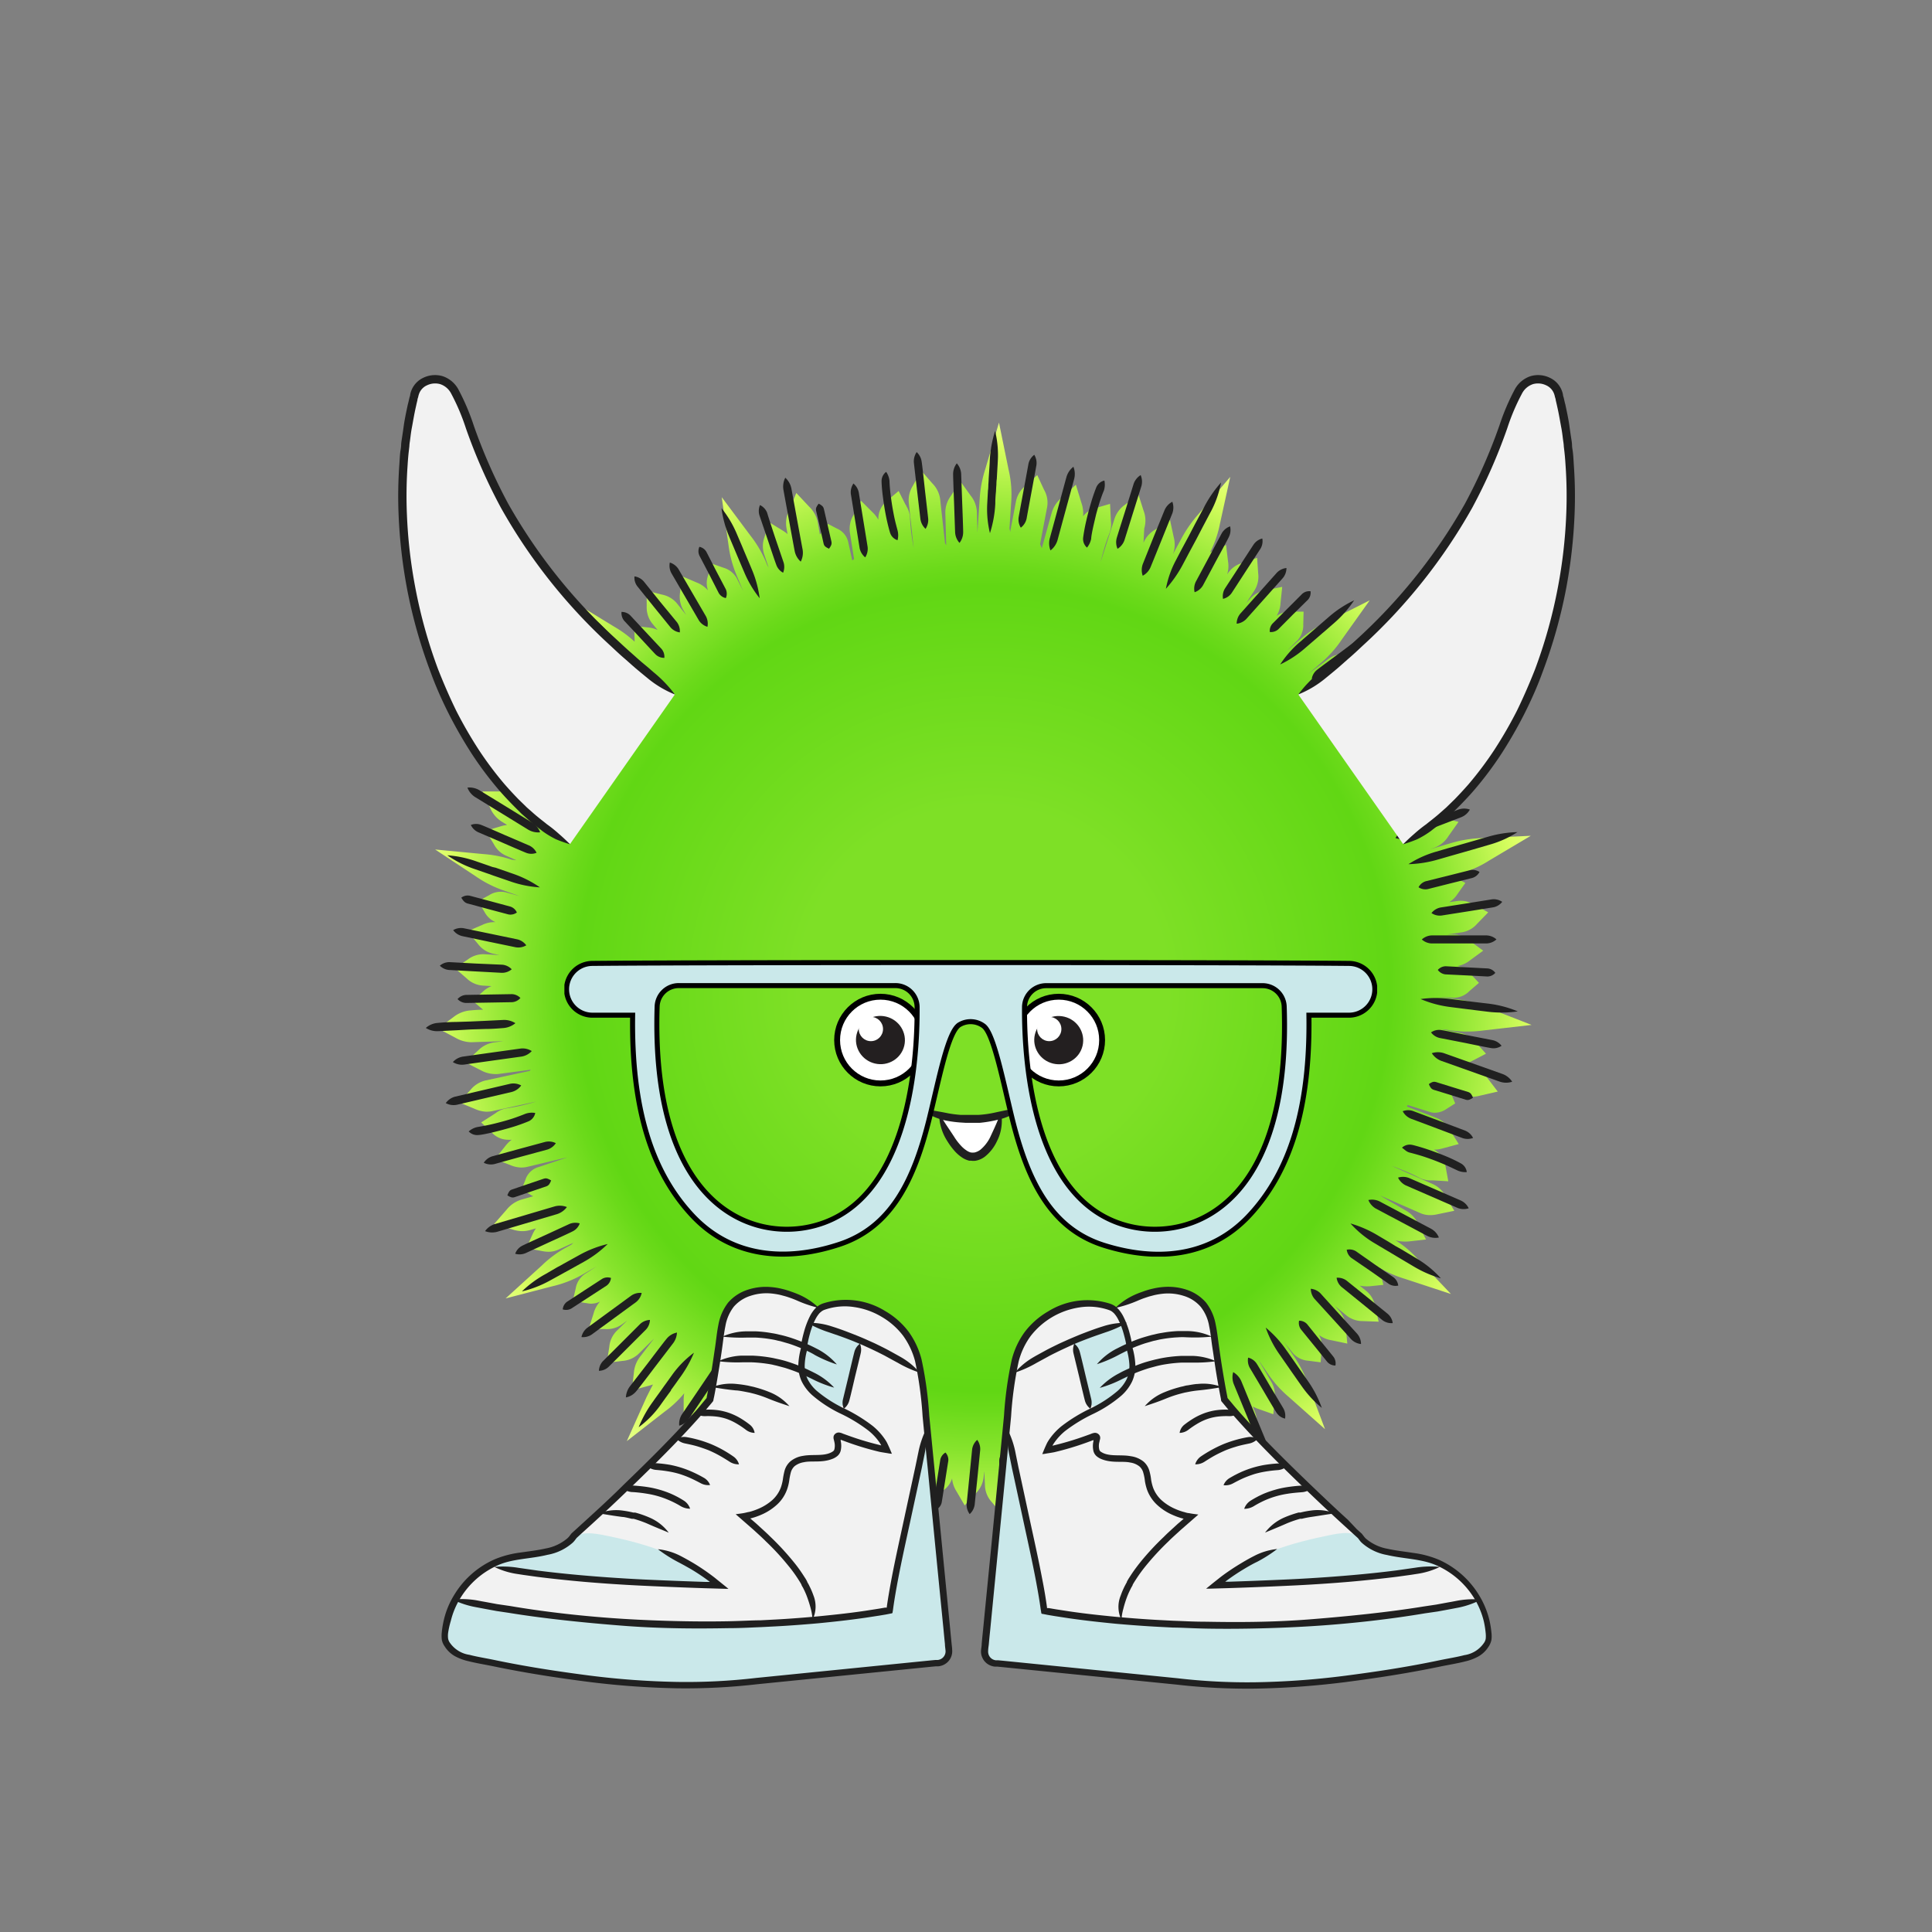 <svg xmlns="http://www.w3.org/2000/svg" xmlns:xlink="http://www.w3.org/1999/xlink" viewBox="0 0 300 300"><rect x="0" y="0" width="300" height="300" fill="#808080" stroke="none"/><defs><style>.cls-1{fill:url(#New_Gradient_Swatch_20);}.cls-2{fill:#202020;}.cls-3,.cls-4{fill:#fff;}.cls-4,.cls-6{stroke:#000;stroke-miterlimit:10;}.cls-4{stroke-width:0.76px;}.cls-5{fill:#231f20;}.cls-6,.cls-8{fill:#cae8ea;}.cls-6{stroke-width:0.65px;}.cls-7{fill:#f2f2f2;}</style><radialGradient id="New_Gradient_Swatch_20" cx="86.59" cy="87.67" r="101.83" gradientTransform="translate(0 1.1) scale(1 0.99)" gradientUnits="userSpaceOnUse"><stop offset="0.28" stop-color="#7ee026"/><stop offset="0.62" stop-color="#61d714"/><stop offset="0.65" stop-color="#6bda1a"/><stop offset="0.71" stop-color="#86e32c"/><stop offset="0.78" stop-color="#b2f148"/><stop offset="0.84" stop-color="#dcff63"/><stop offset="0.93" stop-color="#efffb8"/></radialGradient><symbol id="Fuzzballs_body_1_2" data-name="Fuzzballs_body_1 2" viewBox="0 0 171.73 170.98"><path class="cls-1" d="M162.44,99.83l-.86-.32a6.93,6.93,0,0,0,.91-.4L164.62,98,163,96.18a4.11,4.11,0,0,0-2.26-1.37L157,94.06l-.21,0,2.63.35c.61.07,1.15.12,1.64.14a19.18,19.18,0,0,0,3.17-.16l7.47-.86-7-2.74a17.66,17.66,0,0,0-4.65-1.25l-2.72-.36,2.24.13a3.37,3.37,0,0,0,2.44-1L163.53,87l-1.34-1.43a3.54,3.54,0,0,0-2-1.19,4.24,4.24,0,0,0,1.95-.88l2.05-1.5-2.05-1.51a4,4,0,0,0-2.57-1h-1l2.35-.35a3.94,3.94,0,0,0,2.34-1.33l1.71-1.76-2.14-1.18a4,4,0,0,0-2.67-.58l-1.25.18a4,4,0,0,0,1.27-1.24l1.24-1.75-1.9-1-.23-.11L160.7,70a16.93,16.93,0,0,0,4.42-2l6.46-3.84-7.51.36a18.57,18.57,0,0,0-4.72.73l-3.4,1,.76-.28a4.32,4.32,0,0,0,2.1-1.78L160.36,62l-2.63-.65a4.36,4.36,0,0,0-2.78.07l-4.09,1.54a2.53,2.53,0,0,0-.23-.12l6-2.86A4.22,4.22,0,0,0,158.6,58l1.28-2.29-2.58-.47a4.27,4.27,0,0,0-2.75.27l-6.34,3,1.09-.61s.64-.34,1.37-.69,1.36-.61,1.67-.73A3.81,3.81,0,0,0,154,55.34l1.85-1.92-2-1.21a3.58,3.58,0,0,0-3.12-.34l-.06,0a4.82,4.82,0,0,0,.78-1.22l1.11-2.29L150,48a4.09,4.09,0,0,0-2.72.36l-1.39.18a3,3,0,0,0,1.3-2.26l.23-1.56-1.49-.5c-.12,0-.27-.09-.44-.13l1.91-1a4.57,4.57,0,0,0,1.93-2l1.42-2.54-2.89-.24a4.74,4.74,0,0,0-2.79.49l-.81.43a5.73,5.73,0,0,0,.3-.95l.57-2.35-2.42,0a4,4,0,0,0-2.53.75l-3,2.23-.17.13,2-1.73a17.71,17.71,0,0,0,3.2-3.59l4.36-6.12L139.82,31a17.67,17.67,0,0,0-4,2.62l-2.07,1.77,1.59-1.57a3.39,3.39,0,0,0,.91-2.46l.05-2-2,0a3.54,3.54,0,0,0-2.2.67,4.21,4.21,0,0,0,.62-2l.26-2.52-2.49.5a4.12,4.12,0,0,0-2.43,1.27l-.69.77,1.31-2a4,4,0,0,0,.57-2.63L129.08,21l-2.31.8a4,4,0,0,0-2.22,1.59l-.12.18a4.28,4.28,0,0,0,.14-2L124.26,19l-2.33,1.07-.15.07a16.5,16.5,0,0,0,1.52-4.37l1.61-7.34L120,14.19a19.83,19.83,0,0,0-2.71,3.89l-1.27,2.35a4.39,4.39,0,0,0,.11-2.66l-.57-2.65-2.27,1.48a4.29,4.29,0,0,0-1.85,2.07l.12-2.24a4.2,4.2,0,0,0-.1-2.73l-.8-2.51-2.11,1.58A4.29,4.29,0,0,0,106.92,15l-2.14,6.67c.15-.65.3-1.19.3-1.2s.19-.7.43-1.47c.11-.34.3-.94.61-1.72a3.83,3.83,0,0,0,.26-2l-.13-2.66-2.28.66a3.48,3.48,0,0,0-1.91,1.28,4.86,4.86,0,0,0-.26-2.1l-.86-2.81-2.18,2A4.75,4.75,0,0,0,97.19,14l-1.54,5.51a4.68,4.68,0,0,0-.19-.45l-.08-.17,1.1-5.77A4,4,0,0,0,96,10.43L94.94,8.15l-1.86,1.7a4.1,4.1,0,0,0-1.43,2.34L90.73,17c0-.18-.06-.37-.1-.56l.28-4.26a16.66,16.66,0,0,0-.41-4.84L89,0,86.88,7.21A18.88,18.88,0,0,0,86,11.9l-.34,5.17-.09-3.2a4.36,4.36,0,0,0-1-2.57L83,9.11l-1.47,2.28A4.3,4.3,0,0,0,80.67,14l.14,5.06a2.59,2.59,0,0,0-.19-.33l-.75-6.82a4.27,4.27,0,0,0-1.21-2.46l-1.74-2L75.63,9.81A4.22,4.22,0,0,0,75,12.5l.76,7c-.12-.66-.21-1.21-.21-1.21s-.12-.73-.21-1.52-.13-1.57-.15-1.82A3.74,3.74,0,0,0,74.63,13c0-.08-.09-.17-.14-.26l-1.07-2.12-1.81,1.53A3.59,3.59,0,0,0,70.27,15v.09a4.65,4.65,0,0,0-.9-1.16l-1.8-1.8-1.18,2.26a4.15,4.15,0,0,0-.54,2.69l.65,4.13a2.83,2.83,0,0,0-.28.2l-.65-2.95a3,3,0,0,0-1.72-2l-1.4-.73L61.5,17a3.38,3.38,0,0,0-.3.41l-.33-1.88a4.62,4.62,0,0,0-1.34-2.47l-2-2.13-1.12,2.68a4.54,4.54,0,0,0-.4,2.8l.16.9a5.82,5.82,0,0,0-.81-.58l-2.07-1.27-.7,2.33a4,4,0,0,0-.06,2.63l.71,2.13L53,22.11l-.15-.38a17.68,17.68,0,0,0-2.42-4.15l-4.48-6L47,19a17.85,17.85,0,0,0,1.24,4.66l1.05,2.52-1-2a3.43,3.43,0,0,0-2.06-1.64l-1.85-.65-.56,1.88a3.46,3.46,0,0,0,0,2.3,4.32,4.32,0,0,0-1.72-1.22l-2.33-1-.29,2.52A4.17,4.17,0,0,0,39.92,29l.52.89L39,28.08a4,4,0,0,0-2.33-1.37l-2.37-.6,0,2.45a4,4,0,0,0,.83,2.6L36,32.21a4.53,4.53,0,0,0-1.51-.4l-2.13-.23.06,2.14c0,.1,0,.2,0,.3a17.58,17.58,0,0,0-3.15-2.32l-6.41-3.92,3.82,6.47a18,18,0,0,0,2.9,3.85l.71.72-.54-.46a4.35,4.35,0,0,0-2.57-1l-2.7-.27.7,2.61a4.36,4.36,0,0,0,1.41,2.4l3.61,3.07-.34,0-5.37-3.86a4.18,4.18,0,0,0-2.63-.74l-2.62,0L20.06,43a4.24,4.24,0,0,0,1.57,2.27l5.57,4-.94-.59s-.61-.4-1.26-.86-1.2-.9-1.45-1.11a3.81,3.81,0,0,0-1.8-.86l-2.57-.7-.07,2.37a3.53,3.53,0,0,0,1.21,2.89l0,0a5.17,5.17,0,0,0-1.45-.09l-2.53.14L17.27,53a4.14,4.14,0,0,0,1.63,2.2s5.4,3.72,5.15,3.57l-4.31-2.44a3,3,0,0,0-2.61,0l-1.48.55.29,1.55c0,.13.06.3.11.5l-1.62-1a4.67,4.67,0,0,0-2.73-.65l-2.9,0L10,59.85A4.66,4.66,0,0,0,11.85,62l.78.48a5.53,5.53,0,0,0-1,.21l-2.33.69,1.26,2.07a3.91,3.91,0,0,0,1.92,1.81l1.6.7-.72-.08A17.78,17.78,0,0,0,8.93,67l-7.48-.71,6.27,4.14A17.78,17.78,0,0,0,12,72.62l2.58.91-2.16-.59a3.35,3.35,0,0,0-2.58.44l-1.72.94,1,1.67a3.49,3.49,0,0,0,1.71,1.58A4.29,4.29,0,0,0,8.77,78l-2.32,1L8.14,81a4,4,0,0,0,2.31,1.47l1,.22-2.37-.14h0a4,4,0,0,0-2.56.82l-2,1.36L6.34,86.3a4,4,0,0,0,2.48,1.12l1.39.08a4.29,4.29,0,0,0-1.35.86L7.27,89.78l1.62,1.39,0,0c-.83,0-1.58.07-1.87.1a4.8,4.8,0,0,0-2.67,1L1.9,94.09l2.7,1.43a5,5,0,0,0,2.29.69,3.38,3.38,0,0,0,.45,0l4.73-.16-1.51.2a4.36,4.36,0,0,0-2.45,1.26l-2,1.82,2.42,1.23a4.62,4.62,0,0,0,2,.59,4.64,4.64,0,0,0,.73,0l5.06-.67a1.7,1.7,0,0,0-.19.19l-6.88,1.49a4.25,4.25,0,0,0-2.31,1.46l-1.77,1.94,2.42,1a4.82,4.82,0,0,0,1.72.44,4.18,4.18,0,0,0,1-.08l6.84-1.49c-.65.2-1.19.34-1.19.34s-.71.19-1.49.36-1.54.3-1.79.34a3.73,3.73,0,0,0-1.84.76l-.24.16-2,1.28,1.71,1.64a3.45,3.45,0,0,0,2.38,1.05,3.79,3.79,0,0,0,.58,0h.06a5,5,0,0,0-1,1l-1.59,2,2.37.93a4.7,4.7,0,0,0,1.58.38,4.05,4.05,0,0,0,1.15-.12s6.52-1.57,6.09-1.43l-4.69,1.57a3,3,0,0,0-1.78,1.91l-.58,1.46,1.35.82a3.47,3.47,0,0,0,.45.25l-1.85.53a4.73,4.73,0,0,0-2.31,1.59l-1.91,2.19,2.78.83a5.42,5.42,0,0,0,1.43.28,4.5,4.5,0,0,0,1.39-.17l.89-.26a6,6,0,0,0-.5.87l-1,2.19,2.38.45a5.77,5.77,0,0,0,.93.12,3.6,3.6,0,0,0,1.7-.34l2.31-1.05-.34.31-.69.37a17.26,17.26,0,0,0-3.88,2.85L12.39,136l7.27-1.89a17.35,17.35,0,0,0,4.5-1.72L26.57,131l-1.88,1.21a3.39,3.39,0,0,0-1.41,2.22l-.45,1.91,1.92.37c.2,0,.46.08.77.1a3.17,3.17,0,0,0,1.53-.32,4.4,4.4,0,0,0-1,1.85l-.77,2.42,2.54,0a4.1,4.1,0,0,0,2.64-.73l.83-.61-1.69,1.66a4,4,0,0,0-1.11,2.46L28.1,146l2.43-.3a4,4,0,0,0,2.5-1.09l2.42-2.39L33.31,145a4.67,4.67,0,0,0-1,2.52L32,150.28l2.7-.74.58-.18c-.33.6-.62,1.21-1,1.95l-3.07,6.85,5.92-4.61a16.19,16.19,0,0,0,3-2.83,6,6,0,0,0-.09,1.18v2.71l2.53-1A4.4,4.4,0,0,0,44.83,152l-.59,2.16a4.2,4.2,0,0,0-.47,2.7l.26,2.61,2.39-1.1a4.21,4.21,0,0,0,2.1-1.79L52,150.49c-.28.61-.54,1.11-.54,1.11s-.33.65-.73,1.35c-.25.46-.58,1-.94,1.55a3.92,3.92,0,0,0-.68,1.88c0,.09,0,.18,0,.29L48.68,159l2.37-.17a3.57,3.57,0,0,0,2.74-1.51l0-.05a5.31,5.31,0,0,0,.06,1.45l.4,2.51,2.28-1.14a4.07,4.07,0,0,0,2-1.85l1-.95a3,3,0,0,0,.24,2.6l.7,1.41,1.5-.45a3.64,3.64,0,0,0,1.2-.56l-.38.9-.07.16a4,4,0,0,0-.19,2.65l.48,2.45,2.21-1.15a4,4,0,0,0,2-1.93c.08-.17.21-.47.36-.82l.83,1.42,1.6-.9,0,0a4.45,4.45,0,0,0,.22,2.75l1,2.68,2.08-1.94a4.6,4.6,0,0,0,1.5-2.27l0-.11c.12-.41.39-1.33.67-2.17l1.25-3.67c.16-.47.12,4.49.12,4.49a3.39,3.39,0,0,0,.7,2.53L78.77,167l1.56-1.18a3.47,3.47,0,0,0,1.39-1.87,4.36,4.36,0,0,0,.68,2l1.28,2.19,1.71-1.87a4.13,4.13,0,0,0,1.22-2.46l.11-1,.11,2.37a4,4,0,0,0,1.07,2.46l1.57,1.89,1.4-2a3.9,3.9,0,0,0,.86-2.59l-.06-1.39a4.12,4.12,0,0,0,1,1.25l1.58,1.44,1.22-1.76a3.61,3.61,0,0,0,.75-2.57l0-.25c.2.79.37,1.56.44,1.88A4.82,4.82,0,0,0,98,165.89l2,2.1,1.1-2.67a6.57,6.57,0,0,0,.38-1.16,5,5,0,0,0,.41.39l2,1.81,1-2.53a4.33,4.33,0,0,0,.28-2.76l-1-4,.19-.14,2,6.06A4.24,4.24,0,0,0,108,165.1l2.12,1.56.78-2.51a4.31,4.31,0,0,0,.07-2.76l-2.2-6.65c.26.62.47,1.14.47,1.14s.26.69.51,1.44.46,1.51.53,1.75a3.69,3.69,0,0,0,.94,1.75l.19.23,1.48,1.85,1.45-1.87a3.6,3.6,0,0,0,.73-3.05l0-.06a5.52,5.52,0,0,0,1.12.92l2.14,1.38.68-2.45a4.17,4.17,0,0,0,0-2.75l-1.72-4.51.23-.14,1.48,3.25a3,3,0,0,0,2.09,1.56l1.51.43.68-1.42c.06-.13.13-.29.2-.47l.72,1.77a4.56,4.56,0,0,0,1.82,2.13l2.37,1.67.54-2.85a4.69,4.69,0,0,0-.19-2.82l-.34-.85a5.06,5.06,0,0,0,.91.4l2.29.81.2-2.42a4.05,4.05,0,0,0-.5-2.59l-1.9-3.23-.1-.19,1.5,2.19A17.72,17.72,0,0,0,134,151.3l5.63,5-2.64-7a18.08,18.08,0,0,0-2.18-4.29l-1.56-2.26,1.4,1.75a3.46,3.46,0,0,0,2.36,1.17l1.94.25.16-2a3.54,3.54,0,0,0-.44-2.26,4.28,4.28,0,0,0,1.94.83l2.48.52-.24-2.53a4.09,4.09,0,0,0-1-2.55l-.69-.77,1.83,1.51a4,4,0,0,0,2.52.85h0l2.45.09-.55-2.38a3.94,3.94,0,0,0-1.35-2.37L145,134a3.92,3.92,0,0,0,.73.11,7.58,7.58,0,0,0,.84,0l2.12-.22-.5-2.08a4.73,4.73,0,0,0-.16-.59,18.69,18.69,0,0,0,4,1.74l7.15,2.35L154,129.85a16.59,16.59,0,0,0-3.44-2.89,3.77,3.77,0,0,0,1.06.19,6.27,6.27,0,0,0,1,0l2.69-.3-1.22-2.41a4.48,4.48,0,0,0-1.87-2.06s-4-2.3-4-2.35l6.18,2.71a3.65,3.65,0,0,0,1.38.32,4.87,4.87,0,0,0,1.35-.14l2.57-.53-1.35-2.25a4.12,4.12,0,0,0-2-1.9l-6.41-2.83c.63.22,1.16.42,1.16.43s.69.26,1.42.58c.48.2,1.09.49,1.65.78a3.78,3.78,0,0,0,1.93.47h.3l2.37.14-.43-2.34a3.53,3.53,0,0,0-1.78-2.57l-.06,0a5,5,0,0,0,1.44-.21l2.45-.66L159,109.81A4.11,4.11,0,0,0,157,108l-4.66-1.8.12-.24,3.49,1.1a2.6,2.6,0,0,0,.65.11,3.25,3.25,0,0,0,1.91-.61l1.33-.84-.61-1.46c0-.12-.12-.28-.21-.46l1.8.65a4,4,0,0,0,1.28.25,5.57,5.57,0,0,0,1.52-.17l2.83-.65-1.76-2.31A4.57,4.57,0,0,0,162.44,99.83Z"/><path class="cls-2" d="M87.6,17.17a18,18,0,0,0,.83-4.59c0-.32,0-.85.11-1.95,0-.28.06-1,.06-1s0-.55.06-.86c.08-1.47.14-2.38.16-2.86A15.72,15.72,0,0,0,88.4,1.3a18.2,18.2,0,0,0-.83,4.59c0,.48-.08,1.38-.17,2.85,0,.31-.05.87-.05.87s0,.66-.06.94c-.06,1.11-.09,1.64-.11,2A15.72,15.72,0,0,0,87.6,17.17Z"/><path class="cls-2" d="M82.45,6.33A2.74,2.74,0,0,0,81.88,8c0,.76.15,4.52.15,4.52s.13,3.76.16,4.51a2.67,2.67,0,0,0,.68,1.65A2.7,2.7,0,0,0,83.44,17c0-.75-.15-4.52-.15-4.52S83.16,8.73,83.13,8A2.67,2.67,0,0,0,82.45,6.33Z"/><path class="cls-2" d="M76.22,4.58a2.55,2.55,0,0,0-.43,1.68c.08.72.5,4.35.5,4.35s.42,3.62.51,4.35a2.55,2.55,0,0,0,.8,1.54A2.52,2.52,0,0,0,78,14.82c-.08-.73-.5-4.36-.5-4.36S77.12,6.84,77,6.11A2.51,2.51,0,0,0,76.22,4.58Z"/><path class="cls-2" d="M71.48,7.65a1.8,1.8,0,0,0-.71,1.48c0,.34.07,1.36.19,2.28s.25,1.74.25,1.74.13.82.32,1.73.45,1.89.56,2.22a1.75,1.75,0,0,0,1.16,1.16,3,3,0,0,0,0-1.53c-.08-.31-.34-1.23-.52-2.11s-.31-1.68-.31-1.68-.13-.8-.24-1.69S72,9.41,72,9.09A2.88,2.88,0,0,0,71.48,7.65Z"/><path class="cls-2" d="M66.4,9.46A2.44,2.44,0,0,0,66,11.1c.12.7.68,4.19.68,4.19s.57,3.49.68,4.19a2.51,2.51,0,0,0,.87,1.45,2.47,2.47,0,0,0,.37-1.65c-.11-.7-.68-4.19-.68-4.19s-.57-3.49-.68-4.19A2.41,2.41,0,0,0,66.4,9.46Z"/><path class="cls-2" d="M61,12.59c-.32.42-.48.69-.4,1.08l.59,2.56s.48,2.13.58,2.56.36.56.83.8c.31-.41.47-.69.39-1.08S62.41,16,62.41,16l-.59-2.56C61.73,13,61.46,12.83,61,12.59Z"/><path class="cls-2" d="M34,39.11a16.72,16.72,0,0,0-2.82-3.71c-.23-.24-.61-.61-1.39-1.39L29.77,34l0,0c-.84-.83-1.75-1.74-2-2A17,17,0,0,0,24,29a17,17,0,0,0,2.82,3.72c.31.3,1.21,1.21,2,2l0,0,.06.07,1.39,1.38A16.7,16.7,0,0,0,34,39.11Z"/><path class="cls-2" d="M22.63,35.4A2.68,2.68,0,0,0,23.5,37L27,39.86l3.46,2.9a2.71,2.71,0,0,0,1.68.6,2.7,2.7,0,0,0-.87-1.55L27.77,38.9,24.31,36A2.64,2.64,0,0,0,22.63,35.4Z"/><path class="cls-2" d="M17.16,38.85a2.55,2.55,0,0,0,.95,1.45l3.57,2.53,3.58,2.54a2.56,2.56,0,0,0,1.68.43,2.53,2.53,0,0,0-1-1.45c-.59-.43-3.57-2.54-3.57-2.54s-3-2.11-3.57-2.54A2.57,2.57,0,0,0,17.16,38.85Z"/><path class="cls-2" d="M16.27,44.43A1.82,1.82,0,0,0,16.89,46c.26.22,1.06.86,1.82,1.38s1.46,1,1.46,1,.71.45,1.5.92,1.71.93,2,1.07a1.74,1.74,0,0,0,1.64-.09c-.42-.48-.58-.81-1.11-1.05-.28-.14-1.14-.56-1.91-1s-1.46-.89-1.46-.89-.68-.44-1.42-1S18,45.19,17.7,45A2.86,2.86,0,0,0,16.27,44.43Z"/><path class="cls-2" d="M30.39,29.4a1.88,1.88,0,0,0,.43,1.39l2.43,2.6s2,2.17,2.43,2.61a1.89,1.89,0,0,0,1.36.53,1.88,1.88,0,0,0-.44-1.39l-2.43-2.6-2.43-2.61A1.88,1.88,0,0,0,30.39,29.4Z"/><path class="cls-2" d="M32.4,23.88a2.21,2.21,0,0,0,.46,1.56l2.56,3.18L38,31.8a2.31,2.31,0,0,0,1.44.78A2.31,2.31,0,0,0,39,31L36.4,27.84l-2.56-3.18A2.36,2.36,0,0,0,32.4,23.88Z"/><path class="cls-2" d="M37.89,21.73a2.41,2.41,0,0,0,.25,1.66l2.13,3.66,2.13,3.66a2.38,2.38,0,0,0,1.33,1,2.41,2.41,0,0,0-.25-1.66l-2.13-3.66-2.13-3.66A2.47,2.47,0,0,0,37.89,21.73Z"/><path class="cls-2" d="M42.48,19.29a1.65,1.65,0,0,0,0,1.36L44,23.56l1.48,2.9a1.65,1.65,0,0,0,1.11.79,1.73,1.73,0,0,0,0-1.36L45.07,23l-1.49-2.91A1.62,1.62,0,0,0,42.48,19.29Z"/><path class="cls-2" d="M45.91,13.28a17,17,0,0,0,1.23,4.5c.12.3.33.79.76,1.81l.23.55.21.5c.57,1.35.93,2.19,1.12,2.63a16.94,16.94,0,0,0,2.38,4,17.14,17.14,0,0,0-1.23-4.51c-.18-.44-.54-1.28-1.11-2.63-.08-.18-.21-.5-.21-.5l-.23-.55c-.43-1-.64-1.5-.77-1.8A16.75,16.75,0,0,0,45.91,13.28Z"/><path class="cls-2" d="M55.48,23.31a2.36,2.36,0,0,0,.07-1.61l-1.3-3.82S53.19,14.68,53,14a2.22,2.22,0,0,0-1.11-1.19,2.37,2.37,0,0,0-.08,1.61l1.3,3.82s1.06,3.2,1.31,3.84A2.22,2.22,0,0,0,55.48,23.31Z"/><path class="cls-2" d="M14.21,49.41a2.46,2.46,0,0,0,1,1.38l3.57,2.3,3.56,2.29A2.38,2.38,0,0,0,24,55.7a2.39,2.39,0,0,0-1-1.37L19.44,52l-3.57-2.3A2.48,2.48,0,0,0,14.21,49.41Z"/><path class="cls-2" d="M12.92,55.52c.1.52.2.82.54,1l2.29,1.28,2.3,1.28c.35.19.66.11,1.15-.08-.1-.51-.2-.81-.54-1l-2.29-1.28-2.3-1.27C13.72,55.26,13.41,55.34,12.92,55.52Z"/><path class="cls-2" d="M58.22,21.59a3,3,0,0,0,.29-1.87c-.15-.79-.88-4.76-.88-4.76s-.73-4-.87-4.76a3.07,3.07,0,0,0-.94-1.64,3,3,0,0,0-.29,1.87c.14.79.87,4.76.87,4.76s.73,4,.88,4.76A2.94,2.94,0,0,0,58.22,21.59Z"/><path class="cls-2" d="M13.91,93.26a3.26,3.26,0,0,0-1.92-.5l-2.84.14L6.93,93l-2.23.07c-1.17,0-2.44.11-2.87.15A3.11,3.11,0,0,0,0,94a3.3,3.3,0,0,0,1.91.5l2.84-.14L7,94.23l2.23-.07c1.17,0,2.45-.12,2.87-.15A3.3,3.3,0,0,0,13.91,93.26Z"/><path class="cls-2" d="M4.2,99.3a2.64,2.64,0,0,0,1.74.39l4.47-.63,4.48-.62a2.75,2.75,0,0,0,1.56-.85,2.64,2.64,0,0,0-1.74-.39l-4.47.62-4.48.63A2.64,2.64,0,0,0,4.2,99.3Z"/><path class="cls-2" d="M3.1,105.67a2.55,2.55,0,0,0,1.72.26l4.27-1,4.28-1a2.59,2.59,0,0,0,1.44-1,2.51,2.51,0,0,0-1.71-.26l-4.28,1-4.28,1A2.59,2.59,0,0,0,3.1,105.67Z"/><path class="cls-2" d="M6.66,110.07a1.79,1.79,0,0,0,1.54.55c.34,0,1.35-.21,2.24-.42s1.71-.44,1.71-.44.81-.21,1.69-.49,1.83-.65,2.15-.79a1.78,1.78,0,0,0,1-1.28,3.08,3.08,0,0,0-1.53.13c-.29.12-1.18.47-2,.74s-1.63.48-1.63.48-.79.22-1.66.42-1.82.36-2.13.41A2.92,2.92,0,0,0,6.66,110.07Z"/><path class="cls-2" d="M4.93,89.52a1.88,1.88,0,0,0,1.33.6l3.56-.06L13.38,90a1.88,1.88,0,0,0,1.31-.65,1.9,1.9,0,0,0-1.33-.6l-3.56.06-3.57.06A1.88,1.88,0,0,0,4.93,89.52Z"/><path class="cls-2" d="M2.18,84.33A2.25,2.25,0,0,0,3.64,85l4.08.22,4.08.22a2.32,2.32,0,0,0,1.54-.55,2.3,2.3,0,0,0-1.46-.71L7.8,84l-4.08-.22A2.26,2.26,0,0,0,2.18,84.33Z"/><path class="cls-2" d="M4.25,78.81a2.42,2.42,0,0,0,1.41.93l4.14.87,4.15.86a2.43,2.43,0,0,0,1.65-.3,2.4,2.4,0,0,0-1.4-.93l-4.14-.86-4.15-.86A2.4,2.4,0,0,0,4.25,78.81Z"/><path class="cls-2" d="M5.51,73.77c.3.49.52.78,1,.91l3.15.85,3.16.84a1.66,1.66,0,0,0,1.32-.3,1.66,1.66,0,0,0-1-.91L10,74.31l-3.16-.84A1.64,1.64,0,0,0,5.51,73.77Z"/><path class="cls-2" d="M3.34,67.19A16.79,16.79,0,0,0,7.51,69.3l1.85.64.56.19.51.19,2.71.93a17,17,0,0,0,4.58.92,17,17,0,0,0-4.17-2.11l-2.7-.94L10.33,69l-.56-.2-1.85-.64A17.07,17.07,0,0,0,3.34,67.19Z"/><path class="cls-2" d="M17.2,66.8a2.38,2.38,0,0,0-1.15-1.13l-3.71-1.59s-3.09-1.36-3.72-1.6a2.19,2.19,0,0,0-1.63,0,2.34,2.34,0,0,0,1.15,1.13l3.7,1.59s3.09,1.35,3.73,1.6A2.19,2.19,0,0,0,17.2,66.8Z"/><path class="cls-2" d="M9,114.93a2.42,2.42,0,0,0,1.68.2L14.75,114l4.1-1.11a2.44,2.44,0,0,0,1.34-1,2.44,2.44,0,0,0-1.67-.19l-4.1,1.11-4.09,1.12A2.41,2.41,0,0,0,9,114.93Z"/><path class="cls-2" d="M12.66,120c.45.27.74.4,1.12.28l2.48-.85,2.49-.85c.37-.14.52-.42.71-.9-.45-.27-.73-.4-1.12-.28l-2.48.84-2.49.85C13,119.21,12.85,119.49,12.66,120Z"/><path class="cls-2" d="M17.75,63.62a2.94,2.94,0,0,0-1.19-1.47l-4.12-2.54L8.31,57.08a3,3,0,0,0-1.85-.4,3,3,0,0,0,1.2,1.47l4.12,2.53,4.12,2.53A3,3,0,0,0,17.75,63.62Z"/><path class="cls-2" d="M41.64,144.43a15.5,15.5,0,0,0-3.3,3.32l-1.15,1.6a1.37,1.37,0,0,0-.1.14l-.05.06c-.69,1-1.45,2-1.7,2.38A18.81,18.81,0,0,0,33.05,156a15.28,15.28,0,0,0,3.3-3.32c.25-.36,1-1.41,1.72-2.38l0-.08a1,1,0,0,0,.1-.13c.65-.89.95-1.32,1.14-1.59A18.81,18.81,0,0,0,41.64,144.43Z"/><path class="cls-2" d="M39.35,155.76a2.73,2.73,0,0,0,1.46-1L43.34,151l2.53-3.74a2.69,2.69,0,0,0,.41-1.74,2.73,2.73,0,0,0-1.45,1l-2.53,3.75L39.77,154A2.75,2.75,0,0,0,39.35,155.76Z"/><path class="cls-2" d="M43.36,160.84a2.59,2.59,0,0,0,1.34-1.11l2.15-3.81L49,152.1a2.59,2.59,0,0,0,.25-1.72,2.53,2.53,0,0,0-1.34,1.1l-2.15,3.82-2.15,3.82A2.59,2.59,0,0,0,43.36,160.84Z"/><path class="cls-2" d="M49,161.13a1.78,1.78,0,0,0,1.45-.78c.19-.28.74-1.14,1.18-1.95s.82-1.55.82-1.55.38-.75.76-1.59.75-1.79.86-2.12a1.76,1.76,0,0,0-.27-1.62c-.43.46-.74.66-.92,1.21-.11.3-.44,1.2-.82,2s-.73,1.54-.73,1.54-.37.73-.8,1.51-1,1.6-1.12,1.86A2.94,2.94,0,0,0,49,161.13Z"/><path class="cls-2" d="M31.07,151.37a2.71,2.71,0,0,0,1.59-.94c.52-.6,2.87-3.72,2.87-3.72L38.37,143A3,3,0,0,0,39,141.3a2.74,2.74,0,0,0-1.59.94c-.51.6-2.86,3.72-2.86,3.72l-2.85,3.68A3.1,3.1,0,0,0,31.07,151.37Z"/><path class="cls-2" d="M26.88,147.24a2.25,2.25,0,0,0,1.51-.62l2.89-2.88,2.89-2.89a2.28,2.28,0,0,0,.63-1.51,2.35,2.35,0,0,0-1.51.62l-2.89,2.89-2.89,2.88A2.3,2.3,0,0,0,26.88,147.24Z"/><path class="cls-2" d="M24.17,142a2.37,2.37,0,0,0,1.63-.42l3.41-2.5,3.42-2.5a2.42,2.42,0,0,0,.89-1.43,2.4,2.4,0,0,0-1.63.42l-3.42,2.5-3.41,2.5A2.45,2.45,0,0,0,24.17,142Z"/><path class="cls-2" d="M21.26,137.7a1.67,1.67,0,0,0,1.35-.14l2.74-1.78L28.09,134a1.67,1.67,0,0,0,.66-1.18,1.67,1.67,0,0,0-1.35.13l-2.74,1.78-2.74,1.79A1.65,1.65,0,0,0,21.26,137.7Z"/><path class="cls-2" d="M14.92,134.91a17.08,17.08,0,0,0,4.36-1.69l1.71-.94.52-.29.48-.26,2.5-1.39a17.11,17.11,0,0,0,3.75-2.79,17.23,17.23,0,0,0-4.36,1.69l-2.5,1.38-.47.27-.53.28-1.71,1A17.11,17.11,0,0,0,14.92,134.91Z"/><path class="cls-2" d="M23.9,124.35a2.38,2.38,0,0,0-1.61.09l-3.66,1.69s-3.07,1.39-3.68,1.7a2.21,2.21,0,0,0-1.07,1.23,2.38,2.38,0,0,0,1.61-.09l3.66-1.69s3.07-1.39,3.68-1.71A2.16,2.16,0,0,0,23.9,124.35Z"/><path class="cls-2" d="M54.17,162.66a2.42,2.42,0,0,0,1.27-1.12l1.91-3.78L59.26,154a2.42,2.42,0,0,0,.15-1.68,2.48,2.48,0,0,0-1.27,1.11c-.31.64-1.91,3.79-1.91,3.79L54.32,161A2.47,2.47,0,0,0,54.17,162.66Z"/><path class="cls-2" d="M60.39,163.3c.5-.15.79-.27,1-.64l1-2.41,1-2.42a1.28,1.28,0,0,0-.2-1.13c-.5.15-.79.27-1,.64l-1,2.41s-.86,2-1,2.42S60.15,162.84,60.39,163.3Z"/><path class="cls-2" d="M21.91,121.81a3,3,0,0,0-1.9-.1l-4.64,1.37-4.64,1.37a2.91,2.91,0,0,0-1.53,1.1,3,3,0,0,0,1.89.1l4.64-1.37,4.64-1.37A3.09,3.09,0,0,0,21.91,121.81Z"/><path class="cls-2" d="M97.38,156.24a2.8,2.8,0,0,0-.22,1.89c.1.39.42,1.59.79,2.64l.68,2s.32.94.61,2,.55,2.21.63,2.6a3.12,3.12,0,0,0,1,1.62,2.92,2.92,0,0,0,.27-1.88c-.07-.4-.34-1.6-.65-2.68s-.63-2-.63-2l-.68-2c-.35-1-.66-2.17-.76-2.55A3.11,3.11,0,0,0,97.38,156.24Z"/><path class="cls-2" d="M104.83,167.4a2.66,2.66,0,0,0,.21-1.77L104,161.25s-.91-3.65-1.09-4.39a2.71,2.71,0,0,0-1-1.47,2.66,2.66,0,0,0-.2,1.77l1.08,4.39s.91,3.65,1.09,4.39A2.71,2.71,0,0,0,104.83,167.4Z"/><path class="cls-2" d="M111.29,167.83a2.61,2.61,0,0,0,.08-1.74c-.24-.69-1.4-4.15-1.4-4.15l-1.4-4.15a2.49,2.49,0,0,0-1.11-1.33,2.58,2.58,0,0,0-.08,1.73c.24.69,1.4,4.15,1.4,4.15l1.4,4.15A2.55,2.55,0,0,0,111.29,167.83Z"/><path class="cls-2" d="M115.28,163.83a1.74,1.74,0,0,0,.39-1.59,21.93,21.93,0,0,0-.65-2.19c-.3-.87-.61-1.65-.61-1.65s-.3-.78-.67-1.63-.84-1.75-1-2.05a1.74,1.74,0,0,0-1.38-.89,3,3,0,0,0,.29,1.5c.15.28.59,1.13,1,1.95s.65,1.58.65,1.58.3.76.59,1.6.55,1.77.63,2.08A2.92,2.92,0,0,0,115.28,163.83Z"/><path class="cls-2" d="M95,167.7a1.87,1.87,0,0,0,.46-1.38c-.07-.6-.43-3.54-.43-3.54s-.36-2.95-.43-3.54a1.9,1.9,0,0,0-.79-1.23,1.89,1.89,0,0,0-.46,1.39c.07.59.44,3.53.44,3.53s.36,2.95.43,3.54A1.92,1.92,0,0,0,95,167.7Z"/><path class="cls-2" d="M90.16,171a2.32,2.32,0,0,0,.55-1.54c0-.68-.21-4.07-.21-4.07s-.17-3.4-.21-4.08a2.29,2.29,0,0,0-.7-1.48,2.31,2.31,0,0,0-.55,1.53c0,.69.21,4.08.21,4.08s.17,3.4.21,4.08A2.29,2.29,0,0,0,90.16,171Z"/><path class="cls-2" d="M84.45,169.49a2.42,2.42,0,0,0,.78-1.49l.43-4.21.42-4.22a2.39,2.39,0,0,0-.46-1.61,2.41,2.41,0,0,0-.79,1.49l-.42,4.21s-.35,3.51-.43,4.21A2.48,2.48,0,0,0,84.45,169.49Z"/><path class="cls-2" d="M79.31,168.77a1.66,1.66,0,0,0,.8-1.1c.09-.54.51-3.22.51-3.22s.42-2.69.51-3.23a1.64,1.64,0,0,0-.44-1.29,1.71,1.71,0,0,0-.8,1.1c-.09.54-.51,3.23-.51,3.23s-.42,2.68-.51,3.23A1.62,1.62,0,0,0,79.31,168.77Z"/><path class="cls-2" d="M71.74,169.77a3.06,3.06,0,0,0,1-1.53c.11-.38.42-1.5.76-2.53l.65-2s.32-.94.66-2,.68-2.19.77-2.58a2.71,2.71,0,0,0-.17-1.86,3,3,0,0,0-1,1.53c-.11.38-.43,1.5-.76,2.52l-.66,2s-.31.94-.66,2-.67,2.19-.77,2.58A2.78,2.78,0,0,0,71.74,169.77Z"/><path class="cls-2" d="M71.15,157.88c-.49.27-.76.46-.91.89s-1,2.86-1,2.86-.87,2.39-1,2.91a1.45,1.45,0,0,0,.29,1.26c.49-.28.76-.46.91-.9s1-2.85,1-2.85.87-2.4,1-2.91A1.44,1.44,0,0,0,71.15,157.88Z"/><path class="cls-2" d="M119.88,161a2.4,2.4,0,0,0,0-1.69l-1.54-3.95s-1.28-3.3-1.53-4a2.45,2.45,0,0,0-1.15-1.23,2.4,2.4,0,0,0,0,1.69l1.54,3.95s1.27,3.3,1.53,4A2.45,2.45,0,0,0,119.88,161Z"/><path class="cls-2" d="M124.52,156.83c.22-.48.32-.78.16-1.15l-1.11-2.38s-.91-2-1.1-2.38-.47-.48-1-.61a1.25,1.25,0,0,0-.17,1.14l1.11,2.38s.91,2,1.1,2.38S124,156.69,124.52,156.83Z"/><path class="cls-2" d="M67.93,157.65a2.37,2.37,0,0,0-1.22,1.15c-.14.32-.56,1.29-.91,2.19l-.65,1.71s-.32.8-.66,1.69-.75,1.83-.88,2.14a2.39,2.39,0,0,0-.07,1.65A2.26,2.26,0,0,0,64.75,167c.15-.32.57-1.29.91-2.19s.66-1.71.66-1.71l.65-1.69c.35-.88.76-1.83.89-2.14A2.48,2.48,0,0,0,67.93,157.65Z"/><path class="cls-2" d="M143.58,124.36a16,16,0,0,0,3.63,3l1.68,1,1.05.62.95.57,2.46,1.46a18,18,0,0,0,4.27,1.87,16,16,0,0,0-3.63-3l-2.45-1.47-1-.56-1-.62-1.69-1A17.7,17.7,0,0,0,143.58,124.36Z"/><path class="cls-2" d="M157.31,126.54a2.72,2.72,0,0,0-1.18-1.34l-4-2.12-4-2.13a2.69,2.69,0,0,0-1.77-.23,2.72,2.72,0,0,0,1.18,1.34l4,2.12,4,2.13A2.75,2.75,0,0,0,157.31,126.54Z"/><path class="cls-2" d="M161.94,122a2.51,2.51,0,0,0-1.24-1.21l-4-1.74-4-1.74a2.56,2.56,0,0,0-1.73-.07,2.56,2.56,0,0,0,1.23,1.22l4,1.74,4,1.74A2.5,2.5,0,0,0,161.94,122Z"/><path class="cls-2" d="M161.64,116.38a1.77,1.77,0,0,0-.92-1.35,22.7,22.7,0,0,0-2.06-1c-.85-.36-1.64-.65-1.64-.65s-.78-.3-1.66-.59-1.86-.56-2.19-.63a1.77,1.77,0,0,0-1.59.43c.51.38.74.68,1.31.79.3.08,1.23.32,2.08.6s1.61.57,1.61.57.76.29,1.58.64,1.69.78,2,.92A2.88,2.88,0,0,0,161.64,116.38Z"/><path class="cls-2" d="M151,134a1.91,1.91,0,0,0-.72-1.27l-2.92-2-2.92-2.05a1.93,1.93,0,0,0-1.44-.24,1.91,1.91,0,0,0,.72,1.27l2.92,2,2.92,2.05A1.88,1.88,0,0,0,151,134Z"/><path class="cls-2" d="M150.14,139.83a2.25,2.25,0,0,0-.77-1.43l-3.17-2.57L143,133.25a2.29,2.29,0,0,0-1.57-.46,2.25,2.25,0,0,0,.77,1.43l3.17,2.57,3.17,2.58A2.3,2.3,0,0,0,150.14,139.83Z"/><path class="cls-2" d="M145.22,143.08a2.44,2.44,0,0,0-.59-1.58l-2.85-3.13s-2.37-2.61-2.84-3.14a2.43,2.43,0,0,0-1.52-.73,2.44,2.44,0,0,0,.59,1.58l2.85,3.13s2.37,2.61,2.84,3.14A2.46,2.46,0,0,0,145.22,143.08Z"/><path class="cls-2" d="M141.24,146.42a1.69,1.69,0,0,0-.28-1.33c-.34-.43-2.06-2.54-2.06-2.54L136.85,140a1.64,1.64,0,0,0-1.25-.54,1.68,1.68,0,0,0,.28,1.33c.34.43,2.06,2.54,2.06,2.54l2.05,2.54A1.69,1.69,0,0,0,141.24,146.42Z"/><path class="cls-2" d="M139.13,153a17.29,17.29,0,0,0-2.14-4.15c-.18-.27-.49-.7-1.12-1.61l-.34-.48-.31-.45c-.84-1.21-1.36-1.95-1.64-2.34a16.79,16.79,0,0,0-3.16-3.44,16.81,16.81,0,0,0,2.14,4.16l1.63,2.34.31.45.34.48c.63.91.94,1.34,1.13,1.61A17,17,0,0,0,139.13,153Z"/><path class="cls-2" d="M127.69,145.19a2.37,2.37,0,0,0,.26,1.59l2.06,3.47s1.7,2.91,2.08,3.48a2.13,2.13,0,0,0,1.33.93,2.38,2.38,0,0,0-.26-1.59l-2.07-3.46s-1.7-2.91-2.07-3.48A2.24,2.24,0,0,0,127.69,145.19Z"/><path class="cls-2" d="M162.62,111.08a2.37,2.37,0,0,0-1.24-1.14l-4-1.51-4-1.5a2.35,2.35,0,0,0-1.69,0A2.49,2.49,0,0,0,153,108.1l4,1.5,4,1.51A2.43,2.43,0,0,0,162.62,111.08Z"/><path class="cls-2" d="M162.61,104.83c-.2-.48-.35-.75-.74-.88l-2.5-.77-2.51-.78c-.39-.11-.67,0-1.11.32.2.48.36.75.74.88l2.51.77,2.5.78C161.89,105.26,162.17,105.12,162.61,104.83Z"/><path class="cls-2" d="M125.37,147.44a2.91,2.91,0,0,0,.1,1.89l1.84,4.47,1.85,4.48a3,3,0,0,0,1.26,1.41,3,3,0,0,0-.1-1.89l-1.85-4.47-1.84-4.48A3.08,3.08,0,0,0,125.37,147.44Z"/><path class="cls-2" d="M152.58,68.57a18,18,0,0,0,4.61-.73l1.88-.54,1.79-.51,1.64-.47,2.75-.8a15.91,15.91,0,0,0,4.26-1.93,18,18,0,0,0-4.61.73l-2.74.79-1.64.47-1.8.51-1.88.55A16.23,16.23,0,0,0,152.58,68.57Z"/><path class="cls-2" d="M162.12,60.09a2.65,2.65,0,0,0-1.78,0l-4.22,1.62-4.22,1.62a2.72,2.72,0,0,0-1.33,1.18,2.65,2.65,0,0,0,1.78,0l4.22-1.62,4.22-1.62A2.64,2.64,0,0,0,162.12,60.09Z"/><path class="cls-2" d="M161.75,53.63a2.5,2.5,0,0,0-1.73.14l-4,1.89-3.95,1.9a2.53,2.53,0,0,0-1.18,1.27,2.62,2.62,0,0,0,1.73-.14l4-1.9,3.95-1.89A2.53,2.53,0,0,0,161.75,53.63Z"/><path class="cls-2" d="M157.3,50.16a1.77,1.77,0,0,0-1.63-.19,22.14,22.14,0,0,0-2.09.91c-.83.41-1.57.81-1.57.81s-.73.4-1.53.86-1.64,1.05-1.91,1.26a1.76,1.76,0,0,0-.72,1.48,3.23,3.23,0,0,0,1.46-.47c.26-.18,1.05-.73,1.82-1.18s1.48-.85,1.48-.85.72-.38,1.52-.77,1.69-.76,2-.88C156.67,50.94,156.85,50.62,157.3,50.16Z"/><path class="cls-2" d="M163.62,69.78a1.93,1.93,0,0,0-1.43-.29l-3.46.87-3.46.86a1.9,1.9,0,0,0-1.12.93,1.88,1.88,0,0,0,1.43.29l3.45-.87,3.46-.86A1.89,1.89,0,0,0,163.62,69.78Z"/><path class="cls-2" d="M167.14,74.42a2.32,2.32,0,0,0-1.59-.39l-4,.64-4,.63a2.33,2.33,0,0,0-1.39.86,2.28,2.28,0,0,0,1.58.38l4-.63,4-.64A2.27,2.27,0,0,0,167.14,74.42Z"/><path class="cls-2" d="M166.25,80.25a2.41,2.41,0,0,0-1.56-.62l-4.24,0-4.23,0a2.42,2.42,0,0,0-1.56.63,2.41,2.41,0,0,0,1.56.62l4.24,0h4.23A2.43,2.43,0,0,0,166.25,80.25Z"/><path class="cls-2" d="M166.07,85.45a1.62,1.62,0,0,0-1.17-.69l-3.26-.17-3.27-.17a1.68,1.68,0,0,0-1.23.57,1.71,1.71,0,0,0,1.18.69l3.26.16,3.26.17A1.65,1.65,0,0,0,166.07,85.45Z"/><path class="cls-2" d="M169.56,91.43a17,17,0,0,0-4.52-1.2L163.1,90l-.59-.07-.54-.07-2.84-.35a16.77,16.77,0,0,0-4.66,0A17.19,17.19,0,0,0,159,90.74l2.84.36.54.06.58.08,1.95.24A17.66,17.66,0,0,0,169.56,91.43Z"/><path class="cls-2" d="M156.09,94.69a2.3,2.3,0,0,0,1.36.87l4,.78s3.31.69,4,.79a2.19,2.19,0,0,0,1.59-.36,2.36,2.36,0,0,0-1.36-.87l-4-.78s-3.3-.69-4-.79A2.18,2.18,0,0,0,156.09,94.69Z"/><path class="cls-2" d="M153.93,45.94a2.44,2.44,0,0,0-1.67.19l-3.74,2-3.74,2a2.39,2.39,0,0,0-1.08,1.29,2.41,2.41,0,0,0,1.68-.19l3.73-2,3.74-2A2.39,2.39,0,0,0,153.93,45.94Z"/><path class="cls-2" d="M149.21,41.85a1.29,1.29,0,0,0-1.15,0l-2.23,1.39-2.23,1.39c-.33.22-.41.52-.49,1a1.31,1.31,0,0,0,1.16,0l2.22-1.39,2.23-1.38C149.06,42.68,149.14,42.37,149.21,41.85Z"/><path class="cls-2" d="M156.21,97.92a3,3,0,0,0,1.47,1.19l4.56,1.62,4.56,1.62a3,3,0,0,0,1.89,0,3,3,0,0,0-1.47-1.19l-4.56-1.62-4.56-1.62A3,3,0,0,0,156.21,97.92Z"/><path class="cls-2" d="M114.92,25.81A18.93,18.93,0,0,0,117.57,22l.91-1.72,1.13-2.1,1-1.92c.69-1.3,1.11-2.11,1.34-2.53a15.64,15.64,0,0,0,1.53-4.42,18.51,18.51,0,0,0-2.64,3.84c-.23.42-.65,1.22-1.35,2.51-.36.69-1,1.92-1,1.92s-.79,1.48-1.13,2.1l-.91,1.74A15.37,15.37,0,0,0,114.92,25.81Z"/><path class="cls-2" d="M115.92,12.29a2.65,2.65,0,0,0-1.21,1.31L113,17.79,111.32,22a2.71,2.71,0,0,0,0,1.78,2.69,2.69,0,0,0,1.21-1.31c.29-.7,1.7-4.19,1.7-4.19l1.69-4.19A2.65,2.65,0,0,0,115.92,12.29Z"/><path class="cls-2" d="M111,8.15a2.64,2.64,0,0,0-1.09,1.36c-.21.7-1.3,4.18-1.3,4.18s-1.1,3.48-1.31,4.18a2.53,2.53,0,0,0,.11,1.73,2.57,2.57,0,0,0,1.08-1.36c.22-.69,1.31-4.18,1.31-4.18l1.31-4.18A2.59,2.59,0,0,0,111,8.15Z"/><path class="cls-2" d="M105.37,9a1.79,1.79,0,0,0-1.26,1.06c-.13.32-.49,1.28-.75,2.16s-.48,1.69-.48,1.69-.21.81-.41,1.71-.36,1.91-.4,2.26a1.76,1.76,0,0,0,.6,1.53,3.15,3.15,0,0,0,.65-1.39c0-.31.18-1.26.38-2.13s.39-1.66.39-1.66.21-.79.47-1.64.6-1.76.72-2A3,3,0,0,0,105.37,9Z"/><path class="cls-2" d="M124.89,16.11a2.45,2.45,0,0,0-1.3,1.08l-2,3.74-2,3.73a2.42,2.42,0,0,0-.21,1.68,2.39,2.39,0,0,0,1.3-1.07l2-3.74s1.7-3.11,2-3.73A2.49,2.49,0,0,0,124.89,16.11Z"/><path class="cls-2" d="M129.89,18a2.27,2.27,0,0,0-1.34.92c-.38.57-2.23,3.42-2.23,3.42l-2.23,3.42a2.32,2.32,0,0,0-.3,1.61,2.25,2.25,0,0,0,1.35-.92l2.22-3.42,2.23-3.42A2.27,2.27,0,0,0,129.89,18Z"/><path class="cls-2" d="M133.64,22.58a2.43,2.43,0,0,0-1.51.75l-2.82,3.16-2.82,3.16a2.43,2.43,0,0,0-.58,1.58,2.43,2.43,0,0,0,1.51-.75l2.82-3.16,2.82-3.16A2.43,2.43,0,0,0,133.64,22.58Z"/><path class="cls-2" d="M137.38,26.19a1.64,1.64,0,0,0-1.3.41l-2.31,2.31-2.31,2.32a1.66,1.66,0,0,0-.4,1.29,1.73,1.73,0,0,0,1.3-.41l2.3-2.32L137,27.48A1.63,1.63,0,0,0,137.38,26.19Z"/><path class="cls-2" d="M144.15,27.6a16.9,16.9,0,0,0-3.91,2.56l-1.48,1.28-.45.39-.41.35-2.16,1.88a16.47,16.47,0,0,0-3.08,3.5,16.64,16.64,0,0,0,3.9-2.56l2.17-1.87.41-.36.45-.38,1.48-1.29A17.27,17.27,0,0,0,144.15,27.6Z"/><path class="cls-2" d="M137.57,39.79a2.32,2.32,0,0,0,1.55-.42L142.35,37s2.72-2,3.25-2.43a2.18,2.18,0,0,0,.79-1.42,2.37,2.37,0,0,0-1.56.43l-3.22,2.41s-2.72,2-3.25,2.43A2.2,2.2,0,0,0,137.57,39.79Z"/><path class="cls-2" d="M100.56,6.86a3.08,3.08,0,0,0-1.08,1.59c-.22.79-1.29,4.74-1.29,4.74s-1.08,4-1.29,4.75A3.05,3.05,0,0,0,97,19.85a3.12,3.12,0,0,0,1.09-1.59c.21-.79,1.29-4.75,1.29-4.75s1.08-3.95,1.29-4.74A3.05,3.05,0,0,0,100.56,6.86Z"/><path class="cls-2" d="M94.48,5a2.38,2.38,0,0,0-.9,1.4c-.12.69-.76,4.13-.76,4.13s-.64,3.45-.76,4.14a2.44,2.44,0,0,0,.33,1.65,2.43,2.43,0,0,0,.9-1.41c.12-.69.76-4.13.76-4.13s.64-3.45.76-4.14A2.42,2.42,0,0,0,94.48,5Z"/><path class="cls-2" d="M140.05,41.87a3.09,3.09,0,0,0,1.87-.3l4.25-2.3L150.43,37a3,3,0,0,0,1.27-1.4,2.94,2.94,0,0,0-1.87.3l-4.26,2.3-4.25,2.31A2.93,2.93,0,0,0,140.05,41.87Z"/></symbol><symbol id="Fuzzballs_horn_1" data-name="Fuzzballs_horn_1" viewBox="0 0 44.28 75.06"><path class="cls-7" d="M44.28,51.12C11.6,26.26,12.66,5,8,1.35A3.46,3.46,0,0,0,2.62,3C-4,29,6.59,63.28,27.5,75.06"/><path class="cls-2" d="M44.28,51.12a19.86,19.86,0,0,0-3.41-3.56L40,46.8l-.65-.54-.42-.35-.55-.48-1.12-1c-.76-.66-1.51-1.37-2.29-2.09A87.7,87.7,0,0,1,17.61,20.6,87.26,87.26,0,0,1,12.08,8.05,36.13,36.13,0,0,0,9.59,2.22,4.46,4.46,0,0,0,7.08.16,4.3,4.3,0,0,0,4,.43,3.73,3.73,0,0,0,2.08,2.52a3.19,3.19,0,0,0-.17.61c0,.18-.09.36-.13.54-.08.36-.16.71-.24,1C1.24,6.05,1,7.23.87,8.19S.62,9.92.54,10.43s-.08.79-.08.79,0,.28-.09.79S.24,13.29.18,14.27a70.25,70.25,0,0,0-.12,8.17A82,82,0,0,0,1.4,34.15a80.49,80.49,0,0,0,3.78,13.4C6,49.82,7,52.06,8.11,54.26a71.67,71.67,0,0,0,3.64,6.33A55.83,55.83,0,0,0,16,66.28c.75.88,1.53,1.71,2.32,2.52L19.52,70c.19.2.41.38.61.56l.52.45c1,.93,1.93,1.57,2.36,1.93a14.43,14.43,0,0,0,2.24,1.36,21.77,21.77,0,0,0,2.25.8c-.62-.62-1.15-1.12-1.72-1.61a22.32,22.32,0,0,0-2-1.61c-.41-.35-1.31-1-2.28-1.87l-.5-.44c-.2-.18-.41-.35-.59-.54l-1.16-1.13c-.76-.78-1.52-1.6-2.26-2.45a56,56,0,0,1-4.15-5.55,68.8,68.8,0,0,1-3.57-6.2c-1.05-2.16-2-4.35-2.88-6.58A79.73,79.73,0,0,1,2.71,33.9,79.06,79.06,0,0,1,1.39,22.38a70.31,70.31,0,0,1,.11-8c.06-1,.13-1.7.19-2.21s.09-.78.09-.78,0-.26.08-.77S2,9.35,2.18,8.41s.36-2.1.66-3.41c.07-.33.15-.67.23-1,0-.17.08-.35.13-.53A2.93,2.93,0,0,1,3.33,3,2.37,2.37,0,0,1,4.6,1.63a3,3,0,0,1,2.11-.19A3.06,3.06,0,0,1,8.46,2.93a34.16,34.16,0,0,1,2.37,5.58,88.25,88.25,0,0,0,5.61,12.73A88.74,88.74,0,0,0,34,43.34c.78.73,1.54,1.45,2.32,2.11l1.13,1,.55.48.43.36.65.54.94.77A16.54,16.54,0,0,0,44.28,51.12Z"/></symbol><symbol id="Fuzzballs_face_7" data-name="Fuzzballs_face_7" viewBox="0 0 105.17 38.38"><path class="cls-3" d="M48.69,20c.49,2,2.22,5.45,4.14,5.45s3.6-3.47,3.64-5.83a6.26,6.26,0,0,1-3.76.94A23,23,0,0,1,48.69,20Z"/><circle class="cls-4" cx="40.9" cy="10.36" r="5.61"/><ellipse class="cls-5" cx="40.9" cy="10.36" rx="3.12" ry="3.17" transform="translate(21.45 47.8) rotate(-76.77)"/><circle class="cls-3" cx="39.66" cy="8.93" r="1.57"/><circle class="cls-4" cx="63.97" cy="10.36" r="5.61"/><ellipse class="cls-5" cx="63.97" cy="10.36" rx="3.12" ry="3.17" transform="translate(39.24 70.27) rotate(-76.77)"/><circle class="cls-3" cx="62.74" cy="8.93" r="1.57"/><path class="cls-3" d="M48.69,20.06c.49,2,2.22,5.46,4.14,5.46s3.6-3.47,3.64-5.83a6.26,6.26,0,0,1-3.76.94A22.34,22.34,0,0,1,48.69,20.06Z"/><path class="cls-2" d="M46.11,19.23a7.36,7.36,0,0,0,3.44,1.58,15.14,15.14,0,0,0,1.61.21l.8.05h1l.76,0A16.13,16.13,0,0,0,56,20.69,7.37,7.37,0,0,0,59.4,19c-1.3.26-2.14.4-3.6.72a13.51,13.51,0,0,1-2.19.32l-.72,0c-.23,0-.41,0-.41,0H52l-.76,0c-.85-.07-1.26-.15-1.51-.19C48.26,19.55,47.42,19.44,46.11,19.23Z"/><path class="cls-2" d="M48.49,19.83a6.59,6.59,0,0,0,1.08,3.64,8.83,8.83,0,0,0,1,1.33,5,5,0,0,0,1,.83,2.88,2.88,0,0,0,.83.34l.24,0a1.94,1.94,0,0,0,.58,0,2.76,2.76,0,0,0,1.21-.54,5.52,5.52,0,0,0,1.55-2,5.6,5.6,0,0,0,.59-2,5.4,5.4,0,0,0-.1-1.82,13.88,13.88,0,0,1-.61,1.64c-.22.51-.45,1-.77,1.69a5,5,0,0,1-1.26,1.61,2,2,0,0,1-.77.36,2.7,2.7,0,0,1-.45,0,1.72,1.72,0,0,1-.52-.23,3.76,3.76,0,0,1-.78-.66,7.36,7.36,0,0,1-.89-1.17C49.65,21.67,49.15,21,48.49,19.83Z"/><path class="cls-6" d="M101.54.44C93.41.36,74.08.33,53.46.33H53.2C32.58.33,11.77.36,3.63.44a3.35,3.35,0,0,0,0,6.7H8.83C8.65,19.25,11.31,27.42,16.49,33s12.24,6,18.86,3.87c6.95-2.18,9.92-8.39,11.91-16.52,1.25-5.11,2.41-11.22,3.9-12a2.81,2.81,0,0,1,3.14.23c1.28,1.1,2.45,7.06,3.61,11.82,2,8.13,5,14.34,11.92,16.52C76.44,39,83.5,38.6,88.68,33s7.84-13.76,7.66-25.86h5.18a3.35,3.35,0,0,0,0-6.7ZM31.31,34.61C23.21,36.1,11.21,30.79,12,6a2.8,2.8,0,0,1,2.81-2.69h28A2.81,2.81,0,0,1,45.64,6.1C45.69,13.31,44.54,32.16,31.31,34.61Zm42.55,0C60.63,32.16,59.49,13.31,59.54,6.1a2.8,2.8,0,0,1,2.81-2.78h28A2.8,2.8,0,0,1,93.14,6C94,30.79,82,36.1,73.86,34.61Z"/></symbol></defs><g id="FUZZBALLS_1"><use width="171.73" height="170.98" transform="translate(66.12 65.62)" xlink:href="#Fuzzballs_body_1_2"/><use width="44.28" height="75.06" transform="translate(61.84 58.25) scale(0.97)" xlink:href="#Fuzzballs_horn_1"/><use width="44.28" height="75.06" transform="matrix(-0.97, 0, 0, 0.97, 244.55, 58.25)" xlink:href="#Fuzzballs_horn_1"/><path class="cls-7" d="M127.16,203.1a21.5,21.5,0,0,0-7.15-2.7c-2.54-.3-5.38.5-6.83,2.62a10.2,10.2,0,0,0-1.37,4.52c-.77,5.9-1.59,9.79-1.59,9.79-6.47,8-21.09,21.13-21.09,21.13-1.9,3-6.81,2.65-10.22,3.5a13.25,13.25,0,0,0-9.73,11.28,2.65,2.65,0,0,0,.55,2.5c.89,1.21,2.49,1.63,4,1.95,2.24.48,4.49.93,6.74,1.32,11.45,2,23.28,3.42,34.85,2.26l30.39-3a1.85,1.85,0,0,0,1.65-2L143.49,217c-.31-3.12-.65-6.37-2.28-9.05a12.16,12.16,0,0,0-6.46-5,9.06,9.06,0,0,0-6.58,0,5.34,5.34,0,0,0-3.26,5.36"/><path class="cls-8" d="M144.15,223.26c-1.25.54-6.36,27.19-6.36,27.19a271.43,271.43,0,0,1-27.91,2.18,238.55,238.55,0,0,1-26.21-1.78l-13-2.49a13.43,13.43,0,0,0-1.53,4.8,3.47,3.47,0,0,0,.15,1.89c.68,1.61,2.32,2.17,3.91,2.54,2.08.48,4.18.88,6.29,1.26,11.73,2.11,23.88,3.61,35.75,2.42l30.39-3a1.85,1.85,0,0,0,1.65-2C146.05,243.12,145.43,236.34,144.15,223.26Z"/><path class="cls-8" d="M131.89,207.47c-1.08-.42-5.95-1.82-6.14-1.54a8.87,8.87,0,0,0-1.31,3.55,6.9,6.9,0,0,0,.26,4,10.75,10.75,0,0,0,5.17,4.92c.61.29,1.67-.58,1.78-1.42a45.32,45.32,0,0,1,1.94-7.92,1.23,1.23,0,0,0-.2-1Q132.64,207.77,131.89,207.47Z"/><path class="cls-8" d="M110.65,245.46c-3.8-3.56-9.72-5.6-15.9-6.88-1.5-.31-4.35-1-5.35.12-2.28,2.64-12.34,3.42-12.4,4-.33.88,2.11,1.05,2.2,1,10.29.9,20.41,1.9,29.55,2.14C110,245.85,111.47,246.23,110.65,245.46Z"/><path class="cls-2" d="M70.3,248.38a13.46,13.46,0,0,0,3.55,1.17l.9.17.63.12,1.74.32,1.95.29c5.33.87,11.67,1.53,17.75,2s11.9.45,16.19.37c2.15,0,3.91-.12,5.14-.16l1.92-.1s2.76-.12,7-.5c2.14-.21,4.65-.47,7.38-.87l2.09-.32,1.07-.18.8-.16c.25,0,.17-.24.23-.4l.06-.44c.2-1.44.46-2.91.74-4.4.57-3,1.24-6,1.89-9s1.25-5.77,1.81-8.38c.2-1,.37-1.82.45-2.23a12.75,12.75,0,0,0,.21-3.74,14.43,14.43,0,0,0-1.19,3.54c-.09.41-.25,1.23-.46,2.22-.56,2.61-1.18,5.45-1.81,8.38s-1.32,6-1.89,9c-.28,1.5-.55,3-.75,4.45,0,.13,0,.1,0,.1h0l-.27,0-1.05.18-2.06.32c-2.71.4-5.21.65-7.33.86-4.25.39-7,.51-7,.51l-1.91.1c-1.22,0-3,.11-5.11.15-4.27.08-10.06,0-16.11-.37s-12.35-1.09-17.65-2l-2-.29-1.73-.32-.62-.11-.9-.17A13.68,13.68,0,0,0,70.3,248.38Z"/><path class="cls-2" d="M76.76,243.31a12,12,0,0,0,3.58,1.1l.91.14,2.15.3c2.19.28,4.77.55,7.24.77,4.94.43,9.44.62,9.44.62s4.51.22,9.45.38l3.14.09h.44l-.35-.29-.72-.58-.71-.57L111,245l-.3-.23a35.32,35.32,0,0,0-2.94-2c-.89-.53-1.64-.93-2-1.12a9.81,9.81,0,0,0-3.6-1.09,21.71,21.71,0,0,0,3.14,2c.37.19,1.09.58,2,1.1a31.81,31.81,0,0,1,2.86,1.92l.07.06H110l-.46,0c-4.95-.16-9.44-.37-9.44-.37s-4.49-.2-9.4-.63c-2.46-.21-5-.48-7.2-.76l-3-.43A14.81,14.81,0,0,0,76.76,243.31Z"/><path class="cls-2" d="M127.16,203.1A10.55,10.55,0,0,0,124,201c-.2-.08-.5-.21-.87-.34l-.62-.22-.38-.12q-.41-.12-.81-.21a10.44,10.44,0,0,0-1.69-.26,9,9,0,0,0-3.49.41,6.75,6.75,0,0,0-3.07,2,7.88,7.88,0,0,0-1.51,3.41c-.25,1.21-.35,2.4-.53,3.59s-.35,2.4-.55,3.62-.42,2.44-.66,3.66l-.09.46c0,.11,0,.06,0,.07l-.1.12-.6.72c-.4.49-.82,1-1.24,1.44-3.37,3.8-7.1,7.49-10.92,11.17C95,232.39,93,234.23,91,236.05l-1.49,1.36-.77.7-.33.43a2.42,2.42,0,0,1-.31.33,7.12,7.12,0,0,1-3.38,1.58c-1.28.29-2.62.44-4,.64a15.14,15.14,0,0,0-4,1.08,13.86,13.86,0,0,0-6.18,5.47,13,13,0,0,0-1.6,3.82,14.58,14.58,0,0,0-.34,2,5.17,5.17,0,0,0,0,1.12,2.62,2.62,0,0,0,.47,1.1,4.4,4.4,0,0,0,1.59,1.5,7.92,7.92,0,0,0,2,.75c1.31.33,2.57.53,3.85.79,5.07,1.06,10.06,1.82,14.87,2.44a129.24,129.24,0,0,0,13.87,1,96.65,96.65,0,0,0,12.29-.63l24.7-2.48,2.49-.25.64-.06.35,0a1.89,1.89,0,0,0,.45-.09,2.34,2.34,0,0,0,1.51-1.34,2.4,2.4,0,0,0,.17-1.14c0-.32-.06-.64-.09-1-.07-.67-.14-1.39-.21-2.15-.6-6.06-1.44-14.72-2.46-25.12-.26-2.6-.52-5.31-.8-8.12a57.67,57.67,0,0,0-1.2-8.72,12.77,12.77,0,0,0-2-4.27,12.23,12.23,0,0,0-3.62-3.2,11.6,11.6,0,0,0-9.71-1.18,3.18,3.18,0,0,0-.64.32,3.29,3.29,0,0,0-.56.48,5.45,5.45,0,0,0-.77,1.12,13,13,0,0,0-.93,2.42c-.11.41-.22.82-.31,1.24l-.13.63,0,.32h0l0,.08,0,.16a11.6,11.6,0,0,0-.45,2.59,5.9,5.9,0,0,0,.5,2.7,7.05,7.05,0,0,0,1.66,2.18,19.76,19.76,0,0,0,4.4,2.86,23.83,23.83,0,0,1,4.33,2.64,8.62,8.62,0,0,1,1.68,1.79,4.71,4.71,0,0,1,.3.5h0a45.28,45.28,0,0,1-5-1.48l-.61-.22-.31-.11a2.2,2.2,0,0,0-.5-.17.84.84,0,0,0-.95.48,1,1,0,0,0,0,.58l.1.43a2.45,2.45,0,0,1,0,1.07.52.52,0,0,1-.17.3,2,2,0,0,1-.44.26c-1.22.56-2.83.21-4.29.49a4,4,0,0,0-1.94.85,3,3,0,0,0-.9,1.44,10.94,10.94,0,0,0-.27,1.39,7.26,7.26,0,0,1-.3,1.2,5,5,0,0,1-1.36,2,7.9,7.9,0,0,1-2.11,1.32,10.59,10.59,0,0,1-1.19.43l-.31.08c-.11,0-.41.09-.61.13-.43.1-1,.15-1.44.22l2.77,2.42c.64.59,1.29,1.16,1.89,1.77a39.1,39.1,0,0,1,3.46,3.74,21.35,21.35,0,0,1,1.48,2c.21.33.47.73.61,1l0,.05.12.23a2.91,2.91,0,0,1,.23.42,11.44,11.44,0,0,1,.55,1.28c.25.69.41,1.23.55,1.76a8.39,8.39,0,0,1,.27,1.71,4.65,4.65,0,0,0,.13-3.8,10.8,10.8,0,0,0-.6-1.4,4.08,4.08,0,0,0-.24-.46l-.13-.23,0-.06c-.06-.09-.19-.35-.3-.51l-.35-.54a22.24,22.24,0,0,0-1.53-2.08,42.48,42.48,0,0,0-3.54-3.82c-.62-.62-1.28-1.2-1.93-1.8-.32-.3-.66-.58-1-.87l-.13-.11-.06-.05h0s0,0,.05,0l.33-.09a10.8,10.8,0,0,0,1.31-.47,8.61,8.61,0,0,0,2.39-1.51,5.84,5.84,0,0,0,1.63-2.39,7.17,7.17,0,0,0,.35-1.4,10.29,10.29,0,0,1,.24-1.25,2.06,2.06,0,0,1,.59-1,3.08,3.08,0,0,1,1.46-.62c1.2-.27,2.84.15,4.53-.56a2.79,2.79,0,0,0,.68-.42,1.59,1.59,0,0,0,.49-.8,3.45,3.45,0,0,0,0-1.54l0-.17c0-.07,0,0,0,0h0l1,.37a45.13,45.13,0,0,0,5.08,1.52c.42.08.84.14,1.26.21a3.79,3.79,0,0,0,.61.08l-.24-.58c-.16-.39-.34-.77-.52-1.15a6.5,6.5,0,0,0-.38-.61,9.64,9.64,0,0,0-1.86-2,25.21,25.21,0,0,0-4.51-2.75,19.82,19.82,0,0,1-4.19-2.71,6.15,6.15,0,0,1-1.42-1.86,4.86,4.86,0,0,1-.41-2.24,10.16,10.16,0,0,1,.41-2.36l0-.15,0-.07s0-.11,0-.14l0-.3.12-.6c.08-.4.18-.79.29-1.18a11.5,11.5,0,0,1,.85-2.21,4.77,4.77,0,0,1,.62-.92,3.59,3.59,0,0,1,.38-.32,1.71,1.71,0,0,1,.45-.22,9.45,9.45,0,0,1,4.55-.41,11.5,11.5,0,0,1,4.28,1.52,11.35,11.35,0,0,1,3.33,2.94,11.92,11.92,0,0,1,1.85,3.93,58.53,58.53,0,0,1,1.17,8.55q.4,4.22.8,8.12c1,10.4,1.86,19.06,2.46,25.12.07.76.14,1.47.21,2.15,0,.34.06.66.09,1a1.29,1.29,0,0,1-.1.65,1.33,1.33,0,0,1-.86.77,1.17,1.17,0,0,1-.27.05l-.35,0-.64.06-2.49.25-24.7,2.48a93.55,93.55,0,0,1-12.18.62,125,125,0,0,1-13.76-1c-4.78-.62-9.76-1.37-14.8-2.43-1.25-.26-2.56-.46-3.78-.78a4.47,4.47,0,0,1-3-1.83,1.64,1.64,0,0,1-.31-.7,3.63,3.63,0,0,1,0-.86A13.07,13.07,0,0,1,70,251.7a12.2,12.2,0,0,1,1.48-3.54,12.94,12.94,0,0,1,5.72-5.06c2.36-1.09,5.11-1,7.82-1.67a8,8,0,0,0,3.86-1.84,3,3,0,0,0,.38-.41l.28-.37.72-.66,1.5-1.36q3-2.73,5.87-5.51c3.84-3.7,7.58-7.39,11-11.24.43-.47.85-.95,1.25-1.45l.62-.73.2-.25c.09-.11.09-.34.11-.38l.1-.46c.24-1.24.45-2.48.65-3.7s.39-2.44.56-3.64.29-2.41.52-3.52a6.8,6.8,0,0,1,1.3-3,5.66,5.66,0,0,1,2.61-1.7,7.92,7.92,0,0,1,3.09-.37,11.22,11.22,0,0,1,1.54.24l.75.2.36.11.58.2c.36.13.64.25.83.33A19.46,19.46,0,0,0,127.16,203.1Z"/><path class="cls-2" d="M93,235c1.31.2,2.15.36,3.63.55.24,0,.65.09,1.48.29a.58.58,0,0,0,.14,0l.07,0,.07,0a17.76,17.76,0,0,1,2.07.72c1.36.61,2.16.91,3.38,1.43a7.31,7.31,0,0,0-3-2.35,15.55,15.55,0,0,0-2.21-.77l-.08,0-.07,0-.14,0a15.28,15.28,0,0,0-1.6-.3A7.3,7.3,0,0,0,93,235Z"/><path class="cls-2" d="M96.69,231.12a2.65,2.65,0,0,0,1.46.57c.33,0,1.33.09,2.22.24a13.85,13.85,0,0,1,3.29.92,14.92,14.92,0,0,1,2,1,2.87,2.87,0,0,0,1.5.42,2.35,2.35,0,0,0-1-1.27,14.34,14.34,0,0,0-2.09-1.1,15.49,15.49,0,0,0-1.73-.6,15,15,0,0,0-1.79-.39c-.94-.15-2-.22-2.31-.24A2.51,2.51,0,0,0,96.69,231.12Z"/><path class="cls-2" d="M100.55,227.71a2.37,2.37,0,0,0,1.36.54,20.38,20.38,0,0,1,2,.25,13.86,13.86,0,0,1,1.55.36s.73.22,1.5.55,1.59.77,1.86.91a2.37,2.37,0,0,0,1.44.27,2.17,2.17,0,0,0-1-1.14,19.19,19.19,0,0,0-2-1,15.64,15.64,0,0,0-3.27-1,20.13,20.13,0,0,0-2.17-.25A2.22,2.22,0,0,0,100.55,227.71Z"/><path class="cls-2" d="M105.06,223.44a2.57,2.57,0,0,0,1.33.7c.31.07,1.23.24,2.06.5s1.55.54,1.55.54.72.3,1.48.71,1.56.92,1.82,1.09a2.52,2.52,0,0,0,1.45.4,2.21,2.21,0,0,0-.89-1.23A19.57,19.57,0,0,0,112,225c-.8-.43-1.57-.75-1.57-.75s-.77-.32-1.64-.58a18,18,0,0,0-2.17-.51A2.27,2.27,0,0,0,105.06,223.44Z"/><path class="cls-2" d="M108.15,219.54a2.41,2.41,0,0,0,1.35.36,11.19,11.19,0,0,1,1.93.09,8.28,8.28,0,0,1,1.44.35,8.82,8.82,0,0,1,1.35.62,14.08,14.08,0,0,1,1.63,1.08,2.29,2.29,0,0,0,1.33.46,2,2,0,0,0-.72-1.25,13.51,13.51,0,0,0-1.75-1.18,10.38,10.38,0,0,0-1.51-.68,9.55,9.55,0,0,0-1.62-.4,10.71,10.71,0,0,0-2.13-.09A2,2,0,0,0,108.15,219.54Z"/><path class="cls-2" d="M110.59,215.39c1.31.22,2.16.36,3.65.51.25,0,.67.06,1.51.22l.66.13.6.15a17.58,17.58,0,0,1,2.11.7c1.39.57,2.2.83,3.46,1.25a8,8,0,0,0-3.08-2.18,18.08,18.08,0,0,0-2.24-.75c-.22-.07-.63-.15-.63-.15s-.48-.12-.69-.15c-.9-.16-1.33-.19-1.6-.22A8.08,8.08,0,0,0,110.59,215.39Z"/><path class="cls-2" d="M111.53,211.37a23,23,0,0,0,3.7.17c.25,0,.67,0,1.54,0a22.33,22.33,0,0,1,2.39.23c.41.06.78.13,1,.19l.44.1,1.28.34c.7.22,1.55.52,2.14.77,1.07.45,1.71.78,2.05.94a18.45,18.45,0,0,0,3.46,1.36,10.69,10.69,0,0,0-3-2.26c-.34-.17-1-.51-2.11-1-.62-.26-1.5-.58-2.24-.81s-1.34-.35-1.34-.35l-.46-.1c-.28-.07-.68-.14-1.11-.21a22.1,22.1,0,0,0-2.5-.24c-.91,0-1.34,0-1.61,0A9.62,9.62,0,0,0,111.53,211.37Z"/><path class="cls-2" d="M112.18,207.55a25.6,25.6,0,0,0,3.69.15c.26,0,.67,0,1.53,0a19.73,19.73,0,0,1,2.35.26,9.41,9.41,0,0,1,1,.21l.43.09,1.25.36c.7.22,1.53.54,2.11.79,1.06.46,1.69.8,2,1a20.32,20.32,0,0,0,3.41,1.46,10.35,10.35,0,0,0-2.94-2.35c-.35-.17-1-.53-2.1-1-.61-.26-1.48-.59-2.2-.82s-1.31-.37-1.31-.37l-.45-.1a10.6,10.6,0,0,0-1.1-.22,18.34,18.34,0,0,0-2.46-.28c-.9,0-1.34,0-1.61,0A9.22,9.22,0,0,0,112.18,207.55Z"/><path class="cls-2" d="M125.37,205.41a17.76,17.76,0,0,0,3.4,1.49l1.48.51c.57.2,1.53.55,2.33.88s1.47.62,1.47.62l1.25.57c.69.33,1.53.74,2.12,1.05,1,.55,1.66.91,2,1.09a17.91,17.91,0,0,0,3.4,1.53,11.16,11.16,0,0,0-2.9-2.4c-.33-.19-1-.56-2-1.11-.6-.32-1.45-.74-2.16-1.08l-1.27-.57s-.67-.3-1.5-.63-1.79-.7-2.38-.91c-.84-.3-1.25-.42-1.5-.5A10.9,10.9,0,0,0,125.37,205.41Z"/><path class="cls-2" d="M133.53,208.65a2.29,2.29,0,0,0-.85,1.23c-.17.62-.89,3.7-.89,3.7l-.89,3.69a2.3,2.3,0,0,0,.13,1.48,2.31,2.31,0,0,0,.84-1.24c.18-.61.89-3.7.89-3.7s.75-3.06.89-3.68A2.36,2.36,0,0,0,133.53,208.65Z"/><path class="cls-7" d="M173.18,203.1a21.58,21.58,0,0,1,7.15-2.7c2.55-.3,5.39.5,6.83,2.62a10.35,10.35,0,0,1,1.38,4.52c.77,5.9,1.59,9.79,1.59,9.79,6.46,8,21.08,21.13,21.08,21.13,1.9,3,6.81,2.65,10.22,3.5a13.26,13.26,0,0,1,9.74,11.28,2.65,2.65,0,0,1-.56,2.5c-.89,1.21-2.49,1.63-4,1.95-2.24.48-4.49.93-6.75,1.32-11.45,2-23.28,3.42-34.85,2.26l-30.38-3a1.85,1.85,0,0,1-1.66-2L156.85,217c.31-3.12.66-6.37,2.29-9.05a12.1,12.1,0,0,1,6.45-5,9.06,9.06,0,0,1,6.58,0,5.36,5.36,0,0,1,3.27,5.36"/><path class="cls-8" d="M156.19,223.26c1.25.54,6.37,27.19,6.37,27.19a271,271,0,0,0,27.9,2.18,238.55,238.55,0,0,0,26.21-1.78l13-2.49a13.43,13.43,0,0,1,1.53,4.8,3.29,3.29,0,0,1-.15,1.89c-.67,1.61-2.31,2.17-3.91,2.54-2.08.48-4.18.88-6.28,1.26-11.73,2.11-23.88,3.61-35.76,2.42l-30.38-3a1.85,1.85,0,0,1-1.66-2C154.29,243.12,154.91,236.34,156.19,223.26Z"/><path class="cls-8" d="M168.46,207.47c1.08-.42,5.94-1.82,6.13-1.54a8.87,8.87,0,0,1,1.31,3.55,6.82,6.82,0,0,1-.26,4,10.75,10.75,0,0,1-5.17,4.92c-.61.29-1.66-.58-1.78-1.42a45.29,45.29,0,0,0-1.93-7.92,1.23,1.23,0,0,1,.19-1C167.45,207.86,168,207.67,168.46,207.47Z"/><path class="cls-8" d="M191.6,245.82c9.13-.24,19.25-1.24,29.55-2.14.08,0,2.52-.14,2.2-1-.07-.54-10.13-1.32-12.41-4-1-1.16-3.85-.43-5.34-.12-6.18,1.28-12.11,3.32-15.9,6.88C188.87,246.23,190.35,245.85,191.6,245.82Z"/><path class="cls-2" d="M230,248.38a13.68,13.68,0,0,0-3.73.18l-.89.17-.63.11-1.73.32-1.94.29c-5.31.87-11.61,1.52-17.66,2s-11.84.45-16.11.37c-2.13,0-3.89-.12-5.11-.15l-1.91-.1s-2.75-.12-7-.51c-2.13-.21-4.63-.46-7.33-.86l-2.07-.32-1.05-.18-.26,0h0s0,0,0-.1c-.2-1.47-.46-3-.75-4.45-.57-3-1.24-6-1.89-9s-1.24-5.77-1.81-8.38c-.2-1-.37-1.81-.45-2.22a14,14,0,0,0-1.2-3.54,13.47,13.47,0,0,0,.21,3.74c.08.41.25,1.23.45,2.23.57,2.61,1.18,5.45,1.81,8.38s1.32,6,1.89,9c.28,1.49.55,3,.74,4.4l.07.44c.05.16,0,.44.22.4l.81.16,1.07.18,2.08.32c2.73.4,5.25.66,7.38.87,4.28.38,7.05.5,7.05.5l1.92.1c1.23,0,3,.12,5.14.16,4.29.08,10.1,0,16.19-.37s12.41-1.1,17.74-2l2-.29,1.74-.32.63-.12.89-.17A13.46,13.46,0,0,0,230,248.38Z"/><path class="cls-2" d="M223.58,243.31a14.82,14.82,0,0,0-3.73.11l-3,.43c-2.17.28-4.73.55-7.19.76-4.92.43-9.41.63-9.41.63s-4.49.21-9.43.37l-.47,0h-.1l.07-.06a33.29,33.29,0,0,1,2.86-1.92c.86-.52,1.59-.91,2-1.1a21.17,21.17,0,0,0,3.14-2,9.87,9.87,0,0,0-3.6,1.09c-.38.19-1.13.59-2,1.12a35.41,35.41,0,0,0-3,2l-.3.23-.35.28-.72.57-.71.58-.36.29h.45l3.13-.09c4.95-.16,9.45-.38,9.45-.38s4.5-.19,9.45-.62c2.47-.22,5-.49,7.23-.77l2.16-.3.9-.14A12,12,0,0,0,223.58,243.31Z"/><path class="cls-2" d="M173.18,203.1a19.3,19.3,0,0,0,3.53-1.15c.19-.08.47-.2.82-.33l.59-.2.35-.11.76-.2a11.32,11.32,0,0,1,1.53-.24,8,8,0,0,1,3.1.37,5.63,5.63,0,0,1,2.6,1.7,6.58,6.58,0,0,1,1.3,3c.24,1.11.34,2.32.53,3.52s.35,2.42.55,3.64.42,2.46.66,3.7l.09.46s0,.27.11.38l.21.25.61.73c.41.5.83,1,1.25,1.45,3.41,3.85,7.15,7.54,11,11.24q2.88,2.78,5.87,5.51l1.49,1.36.73.66.28.37a2.46,2.46,0,0,0,.38.41,7.91,7.91,0,0,0,3.86,1.84c2.7.63,5.46.58,7.81,1.67a13,13,0,0,1,5.73,5.06,12.49,12.49,0,0,1,1.48,3.54,14.6,14.6,0,0,1,.3,1.89,4.35,4.35,0,0,1,0,.86,1.67,1.67,0,0,1-.32.7,4.45,4.45,0,0,1-3,1.83c-1.23.32-2.54.52-3.79.78-5,1.06-10,1.81-14.8,2.43a124.86,124.86,0,0,1-13.76,1,93.3,93.3,0,0,1-12.17-.62l-24.71-2.48-2.49-.25-.64-.06-.35,0a1.17,1.17,0,0,1-.27-.05,1.33,1.33,0,0,1-.86-.77,1.41,1.41,0,0,1-.1-.65c0-.32.06-.64.1-1,.06-.68.13-1.39.21-2.15.59-6.06,1.44-14.72,2.46-25.12.25-2.6.52-5.31.79-8.12a57.23,57.23,0,0,1,1.18-8.55,11.53,11.53,0,0,1,1.85-3.93,11.83,11.83,0,0,1,7.61-4.46,9.47,9.47,0,0,1,4.55.41,1.71,1.71,0,0,1,.45.22,2.73,2.73,0,0,1,.37.32,4.36,4.36,0,0,1,.62.92,11.5,11.5,0,0,1,.85,2.21c.11.39.21.78.3,1.18l.12.6.05.3a.39.39,0,0,0,0,.14l0,.07,0,.15a10.74,10.74,0,0,1,.42,2.36,5,5,0,0,1-.41,2.24,6,6,0,0,1-1.43,1.86,19.33,19.33,0,0,1-4.19,2.71,24.79,24.79,0,0,0-4.5,2.75,9.69,9.69,0,0,0-1.87,2,6.5,6.5,0,0,0-.38.61c-.18.38-.35.76-.51,1.15l-.24.58a3.69,3.69,0,0,0,.6-.08c.42-.07.84-.13,1.26-.21a45.3,45.3,0,0,0,5.09-1.52l1-.37h0s0,0,0,0l0,.17a3.45,3.45,0,0,0,0,1.54,1.59,1.59,0,0,0,.49.8,3,3,0,0,0,.68.42c1.69.71,3.33.29,4.53.56a3,3,0,0,1,1.46.62,2,2,0,0,1,.59,1,7.49,7.49,0,0,1,.24,1.25,8,8,0,0,0,.35,1.4,6,6,0,0,0,1.64,2.39,8.47,8.47,0,0,0,2.39,1.51,10.09,10.09,0,0,0,1.3.47l.34.09h0l-.06.05-.12.11c-.33.29-.68.57-1,.87-.65.6-1.31,1.18-1.92,1.8a41.18,41.18,0,0,0-3.55,3.82c-.54.67-1.06,1.36-1.53,2.08l-.35.54c-.1.16-.24.42-.29.51l0,.06-.13.23c-.08.16-.17.31-.24.46a12,12,0,0,0-.59,1.4,4.61,4.61,0,0,0,.13,3.8,7.21,7.21,0,0,1,.27-1.71,16.58,16.58,0,0,1,.54-1.76,12,12,0,0,1,.56-1.28,4.23,4.23,0,0,1,.22-.42l.13-.23,0-.05c.13-.27.4-.67.61-1a23.17,23.17,0,0,1,1.47-2,41.87,41.87,0,0,1,3.46-3.74c.61-.61,1.26-1.18,1.9-1.77l2.77-2.42c-.47-.07-1-.12-1.44-.22-.2,0-.51-.09-.62-.13l-.3-.08a9.34,9.34,0,0,1-1.19-.43,7.75,7.75,0,0,1-2.11-1.32,5,5,0,0,1-1.37-2,7.26,7.26,0,0,1-.3-1.2,8.29,8.29,0,0,0-.27-1.39,3,3,0,0,0-.89-1.44,4.07,4.07,0,0,0-2-.85c-1.46-.28-3.07.07-4.29-.49a2.84,2.84,0,0,1-.44-.26.66.66,0,0,1-.17-.3,2.45,2.45,0,0,1,0-1.07l.1-.43a.88.88,0,0,0,0-.58.83.83,0,0,0-.94-.48,2.31,2.31,0,0,0-.51.17l-.31.11-.61.22a45.78,45.78,0,0,1-5,1.48s0,0,0,0h0a4.91,4.91,0,0,1,.31-.5,8.84,8.84,0,0,1,1.67-1.79,24.18,24.18,0,0,1,4.33-2.64,20.05,20.05,0,0,0,4.41-2.86,7,7,0,0,0,1.65-2.18,5.77,5.77,0,0,0,.5-2.7,11.6,11.6,0,0,0-.45-2.59l0-.16,0-.08h0l-.06-.32-.13-.63c-.08-.42-.19-.83-.3-1.24a13,13,0,0,0-.94-2.42,5.45,5.45,0,0,0-.77-1.12,3.64,3.64,0,0,0-.55-.48,3.53,3.53,0,0,0-.65-.32,11.58,11.58,0,0,0-9.7,1.18,12.39,12.39,0,0,0-3.63,3.2,12.55,12.55,0,0,0-2,4.27,57.73,57.73,0,0,0-1.21,8.72c-.27,2.81-.54,5.52-.79,8.12-1,10.4-1.87,19.06-2.46,25.12-.08.76-.15,1.48-.21,2.15,0,.34-.07.66-.1,1a2.29,2.29,0,0,0,.18,1.14,2.33,2.33,0,0,0,1.5,1.34,2,2,0,0,0,.45.09l.35,0,.64.06,2.49.25,24.71,2.48a96.65,96.65,0,0,0,12.29.63,129.06,129.06,0,0,0,13.86-1c4.82-.62,9.81-1.38,14.88-2.44,1.27-.26,2.54-.46,3.84-.79a8,8,0,0,0,2-.75,4.4,4.4,0,0,0,1.59-1.5,2.91,2.91,0,0,0,.47-1.1,4.57,4.57,0,0,0,0-1.12,14.54,14.54,0,0,0-.33-2,13.52,13.52,0,0,0-1.6-3.82,14,14,0,0,0-6.18-5.47,15.24,15.24,0,0,0-4-1.08c-1.35-.21-2.69-.35-4-.64a7.16,7.16,0,0,1-3.38-1.58,2.35,2.35,0,0,1-.3-.33l-.33-.43-.78-.7L209.31,236c-2-1.81-3.93-3.65-5.85-5.49-3.83-3.68-7.56-7.37-10.93-11.17-.42-.48-.84-.95-1.23-1.44l-.61-.72-.09-.12s0,0,0-.07l-.09-.46c-.24-1.22-.45-2.45-.65-3.66s-.38-2.42-.55-3.62-.29-2.38-.54-3.59a7.76,7.76,0,0,0-1.51-3.41,6.78,6.78,0,0,0-3.06-2,9.09,9.09,0,0,0-3.49-.41,10.44,10.44,0,0,0-1.69.26c-.28.06-.54.13-.81.21l-.39.12-.61.22c-.38.13-.68.26-.87.34A10.6,10.6,0,0,0,173.18,203.1Z"/><path class="cls-2" d="M207.3,235a7.29,7.29,0,0,0-3.76-.44,14.8,14.8,0,0,0-1.59.3l-.14,0-.08,0-.07,0a16.29,16.29,0,0,0-2.22.77,7.44,7.44,0,0,0-3,2.35c1.23-.52,2-.82,3.38-1.43a18.1,18.1,0,0,1,2.08-.72l.07,0,.07,0a.53.53,0,0,0,.13,0,15.16,15.16,0,0,1,1.49-.29C205.16,235.32,206,235.16,207.3,235Z"/><path class="cls-2" d="M203.65,231.12a2.48,2.48,0,0,0-1.52-.43c-.34,0-1.37.09-2.32.24a14.58,14.58,0,0,0-1.78.39,16,16,0,0,0-1.74.6,15.53,15.53,0,0,0-2.09,1.1,2.38,2.38,0,0,0-1,1.27,2.9,2.9,0,0,0,1.5-.42,15.32,15.32,0,0,1,1.94-1,13.85,13.85,0,0,1,3.29-.92c.89-.15,1.89-.21,2.22-.24A2.65,2.65,0,0,0,203.65,231.12Z"/><path class="cls-2" d="M199.79,227.71a2.2,2.2,0,0,0-1.42-.46,20.41,20.41,0,0,0-2.17.25,16.26,16.26,0,0,0-1.66.4,16.48,16.48,0,0,0-1.6.58,17.22,17.22,0,0,0-1.95,1,2.24,2.24,0,0,0-1,1.14,2.4,2.4,0,0,0,1.45-.27c.27-.14,1.08-.59,1.85-.91s1.5-.55,1.5-.55a14.56,14.56,0,0,1,1.55-.36,20.38,20.38,0,0,1,2.05-.25A2.35,2.35,0,0,0,199.79,227.71Z"/><path class="cls-2" d="M195.28,223.44a2.24,2.24,0,0,0-1.5-.28,17.61,17.61,0,0,0-2.17.51c-.88.26-1.65.58-1.65.58s-.77.32-1.57.75a20.91,20.91,0,0,0-1.91,1.15,2.26,2.26,0,0,0-.89,1.23A2.52,2.52,0,0,0,187,227c.27-.17,1.06-.69,1.82-1.09s1.49-.71,1.49-.71a16.35,16.35,0,0,1,1.55-.54c.82-.26,1.75-.43,2.06-.5A2.51,2.51,0,0,0,195.28,223.44Z"/><path class="cls-2" d="M192.19,219.54a1.91,1.91,0,0,0-1.3-.64,10.6,10.6,0,0,0-2.12.09,9.55,9.55,0,0,0-1.62.4,10.75,10.75,0,0,0-1.52.68,14.28,14.28,0,0,0-1.75,1.18,2,2,0,0,0-.71,1.25,2.34,2.34,0,0,0,1.33-.46,13.74,13.74,0,0,1,1.62-1.08,8.68,8.68,0,0,1,1.36-.62,8,8,0,0,1,1.44-.35,11.08,11.08,0,0,1,1.92-.09A2.41,2.41,0,0,0,192.19,219.54Z"/><path class="cls-2" d="M189.75,215.39a8.06,8.06,0,0,0-3.75-.49c-.26,0-.7.06-1.59.22-.21,0-.7.15-.7.15s-.41.08-.63.15a17.72,17.72,0,0,0-2.23.75,8,8,0,0,0-3.09,2.18c1.26-.42,2.08-.68,3.46-1.25a18,18,0,0,1,2.12-.7l.59-.15.66-.13c.85-.16,1.26-.19,1.51-.22C187.6,215.75,188.44,215.61,189.75,215.39Z"/><path class="cls-2" d="M188.82,211.37a9.71,9.71,0,0,0-3.68-.83c-.27,0-.7,0-1.6,0a22.25,22.25,0,0,0-2.51.24c-.43.07-.82.14-1.11.21l-.46.1s-.59.14-1.33.35-1.63.55-2.24.81c-1.11.46-1.77.8-2.12,1a11,11,0,0,0-3,2.26,18.45,18.45,0,0,0,3.46-1.36c.34-.16,1-.49,2.05-.94.6-.25,1.44-.55,2.15-.77l1.27-.34.44-.1c.27-.06.65-.13,1.06-.19a22.1,22.1,0,0,1,2.39-.23c.86,0,1.28,0,1.54,0A23.1,23.1,0,0,0,188.82,211.37Z"/><path class="cls-2" d="M188.17,207.55a9.27,9.27,0,0,0-3.68-.86c-.27,0-.7,0-1.6,0a18.29,18.29,0,0,0-2.47.28,10.35,10.35,0,0,0-1.09.22l-.45.1s-.58.15-1.31.37-1.6.56-2.2.82c-1.11.48-1.76.84-2.1,1a10.08,10.08,0,0,0-2.94,2.35,20.32,20.32,0,0,0,3.41-1.46c.33-.17,1-.51,2-1,.58-.25,1.41-.57,2.1-.79l1.25-.36.43-.09a9.92,9.92,0,0,1,1-.21,20,20,0,0,1,2.35-.26c.86-.06,1.28,0,1.53,0A25.8,25.8,0,0,0,188.17,207.55Z"/><path class="cls-2" d="M175,205.41a11,11,0,0,0-3.72.54c-.25.08-.66.2-1.5.5-.58.21-1.56.57-2.38.91s-1.49.63-1.49.63l-1.27.57c-.71.34-1.57.76-2.17,1.08-1,.55-1.69.92-2,1.11a11.32,11.32,0,0,0-2.9,2.4,17.37,17.37,0,0,0,3.4-1.53c.33-.18,1-.54,2-1.09.59-.31,1.43-.72,2.13-1.05l1.24-.57s.66-.3,1.47-.62,1.77-.68,2.34-.88l1.47-.51A17.86,17.86,0,0,0,175,205.41Z"/><path class="cls-2" d="M166.82,208.65a2.37,2.37,0,0,0-.13,1.48l.89,3.68s.72,3.09.89,3.7a2.33,2.33,0,0,0,.85,1.24,2.44,2.44,0,0,0,.13-1.48l-.89-3.69s-.72-3.08-.9-3.7A2.27,2.27,0,0,0,166.82,208.65Z"/><use width="105.17" height="38.38" transform="translate(87.64 149.07) scale(1.2)" xlink:href="#Fuzzballs_face_7"/></g></svg>